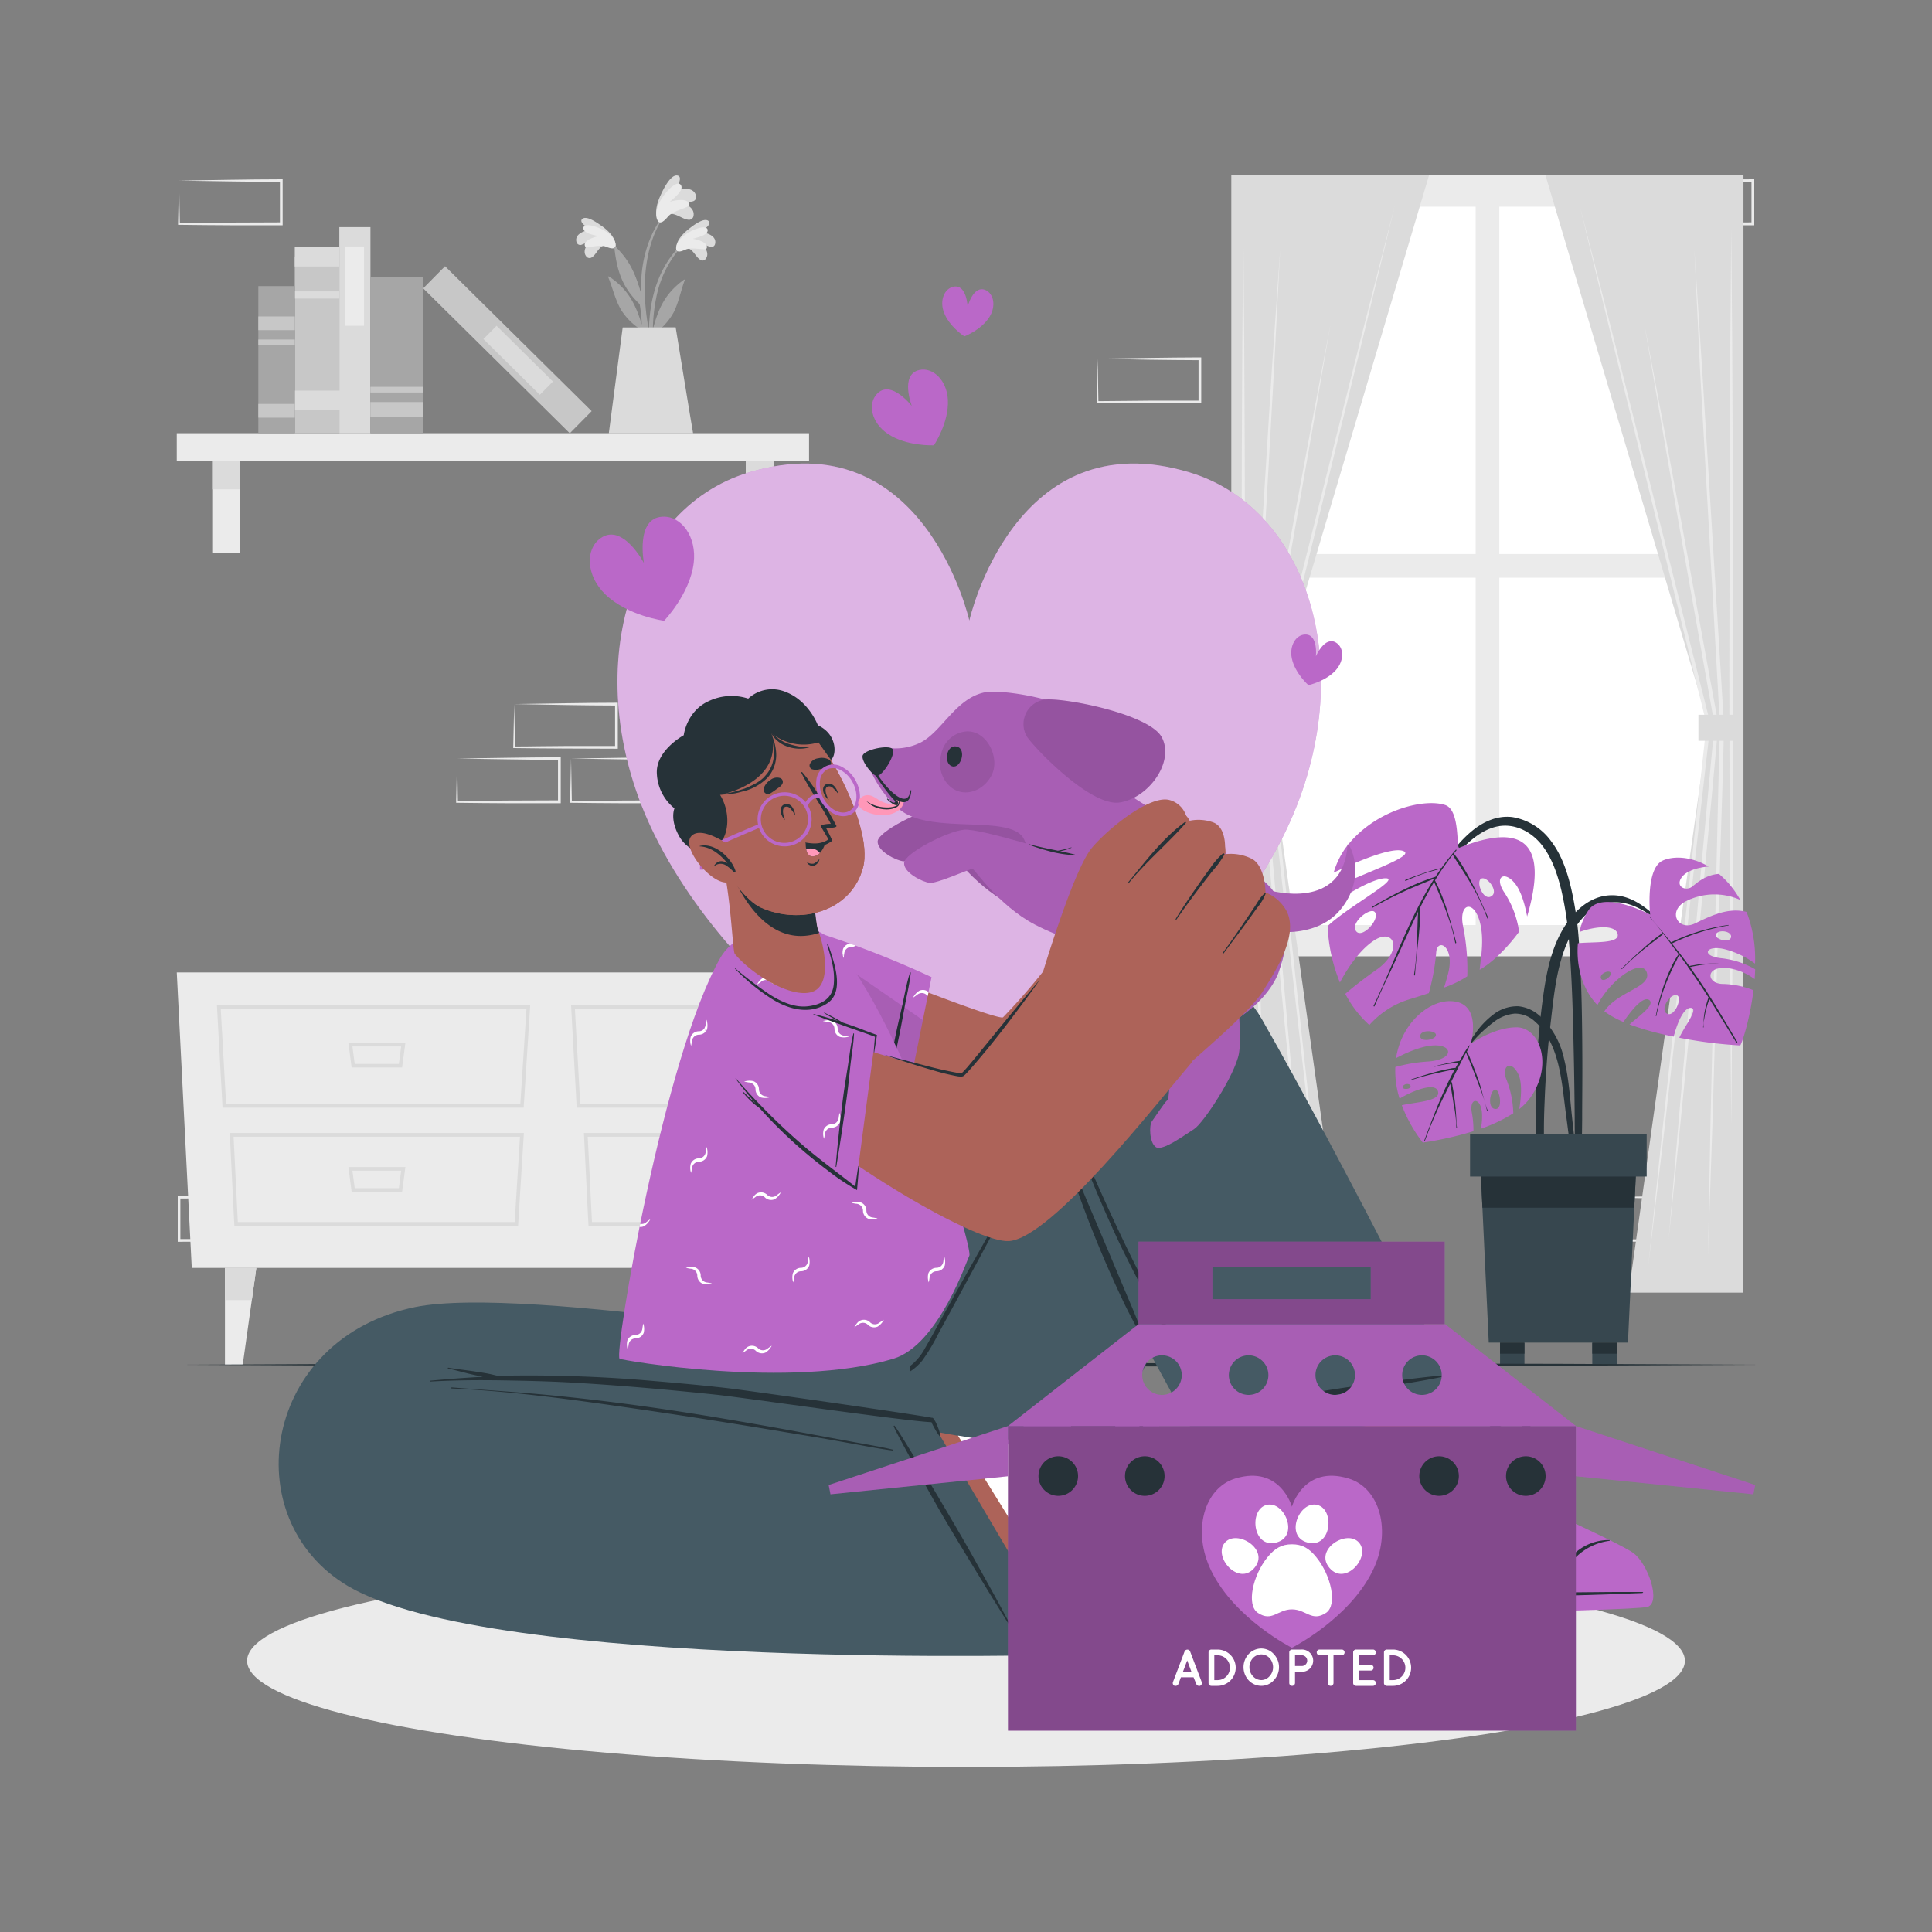 <svg xmlns="http://www.w3.org/2000/svg" viewBox="0 0 500 500"><rect x="0" y="0" width="500" height="500" fill="#808080" stroke="none"/><g id="freepik--background-complete--inject-35"><path d="M412.41,60.85l13.15-.21c4.42-.06,8.87-.13,13.33-.13h.33v.34l0,11.19v.37h-.37l-13.24,0c-4.42,0-8.83-.08-13.24-.12h-.21V72Zm0,0,.2,11.19-.2-.21c4.41,0,8.82-.12,13.24-.12l13.24,0-.38.38,0-11.19.34.33c-4.37,0-8.75-.07-13.16-.12Z" style="fill:#ebebeb"></path><path d="M427.18,46.74l13.15-.21c4.42-.06,8.87-.13,13.33-.13H454v.34l0,11.19v.37h-.37l-13.24,0c-4.41,0-8.83-.08-13.24-.12H427v-.2Zm0,0,.2,11.19-.2-.21c4.41,0,8.83-.12,13.24-.12l13.24-.05-.38.38,0-11.19.34.33c-4.37,0-8.75-.07-13.15-.12Z" style="fill:#ebebeb"></path><path d="M118.3,196.31l13.16-.2c4.42-.06,8.87-.13,13.32-.13h.34v.33l0,11.19v.38h-.38l-13.24,0c-4.41,0-8.82-.08-13.24-.12h-.21v-.21Zm0,0,.21,11.19-.21-.2c4.42,0,8.83-.12,13.24-.12l13.24-.05-.37.37,0-11.19.33.34c-4.37,0-8.75-.07-13.15-.13Z" style="fill:#ebebeb"></path><path d="M133.07,182.21l13.16-.21c4.42-.06,8.87-.13,13.33-.13h.33v.34l0,11.18v.38h-.37l-13.24-.05c-4.42,0-8.83-.08-13.25-.12h-.2v-.21Zm0,0,.21,11.18-.21-.2c4.42,0,8.83-.12,13.25-.12l13.24,0-.38.37,0-11.18.34.33c-4.38,0-8.75-.07-13.16-.13Z" style="fill:#ebebeb"></path><path d="M147.79,196.31l13.15-.2c4.42-.06,8.87-.13,13.33-.13h.33v.33l0,11.19v.38h-.37l-13.24,0c-4.41,0-8.83-.08-13.24-.12h-.21v-.21Zm0,0,.2,11.19-.2-.2c4.41,0,8.83-.12,13.24-.12l13.24-.05-.38.37,0-11.19.34.34c-4.37,0-8.75-.07-13.15-.13Z" style="fill:#ebebeb"></path><path d="M284.07,92.84l13.15-.21c4.43-.06,8.88-.12,13.33-.13h.33v.34l0,11.19v.37h-.38l-13.24,0c-4.41,0-8.83-.09-13.24-.13h-.21V104Zm0,0,.2,11.19-.2-.21c4.41,0,8.83-.11,13.24-.12l13.24,0-.37.38,0-11.19.33.33c-4.37,0-8.75-.07-13.15-.12Z" style="fill:#ebebeb"></path><path d="M46.34,46.74l13.15-.21c4.43-.06,8.88-.13,13.33-.13h.33v.34l0,11.19v.37h-.38l-13.24,0c-4.41,0-8.83-.08-13.24-.12h-.21v-.2Zm0,0,.21,11.19-.21-.21c4.41,0,8.83-.12,13.24-.12l13.24-.05-.37.38,0-11.19.33.33c-4.37,0-8.75-.07-13.15-.12Z" style="fill:#ebebeb"></path><path d="M72.82,309.85l-13.33.21c-4.4.05-8.78.12-13.15.12l.34-.33,0,11.19-.38-.38,13.24,0c4.41,0,8.83.08,13.24.12l-.2.21Zm0,0L73,321v.2h-.21c-4.41,0-8.83.12-13.24.12l-13.24.05H46V321l0-11.19v-.34h.33c4.46,0,8.91.07,13.33.13Z" style="fill:#ebebeb"></path><path d="M87.59,295.74,74.27,296c-4.41.05-8.78.12-13.16.12l.34-.33,0,11.19-.38-.38,13.24.05c4.42,0,8.83.08,13.24.12l-.2.21Zm0,0,.21,11.19v.2h-.21c-4.41,0-8.82.12-13.24.13l-13.24,0h-.37v-.37l0-11.19v-.34h.33c4.46,0,8.91.07,13.33.13Z" style="fill:#ebebeb"></path><path d="M412.41,309.85l13.15-.21c4.42-.06,8.87-.12,13.33-.13h.33v.34l0,11.19v.37h-.37l-13.24-.05c-4.42,0-8.83-.08-13.24-.12h-.21V321Zm0,0,.2,11.19-.2-.21c4.41,0,8.82-.12,13.24-.12l13.24,0-.38.38,0-11.19.34.33c-4.37,0-8.75-.07-13.16-.12Z" style="fill:#ebebeb"></path><rect x="318.72" y="45.39" width="132.49" height="202.1" transform="translate(769.93 292.89) rotate(180)" style="fill:#ebebeb"></rect><rect x="388.03" y="53.49" width="56" height="89.89" transform="translate(832.05 196.87) rotate(180)" style="fill:#fff"></rect><rect x="325.9" y="53.49" width="56" height="89.89" transform="translate(707.8 196.87) rotate(180)" style="fill:#fff"></rect><rect x="388.03" y="149.5" width="56" height="89.89" transform="translate(832.05 388.9) rotate(180)" style="fill:#fff"></rect><rect x="325.9" y="149.5" width="56" height="89.89" transform="translate(707.8 388.9) rotate(180)" style="fill:#fff"></rect><polygon points="369.83 45.39 318.72 45.39 318.72 334.53 348.3 334.53 327.65 187.4 369.83 45.39" style="fill:#dbdbdb"></polygon><polygon points="360.98 53.21 352.88 86.81 344.63 120.39 328.13 187.52 328.15 187.35 335.78 257.51 339.58 292.59 343.24 327.69 339.1 292.65 335.11 257.58 327.16 187.46 327.15 187.37 327.17 187.28 343.99 120.23 352.41 86.7 360.98 53.21" style="fill:#ebebeb"></polygon><polygon points="321.76 59.14 322 88.14 322.14 117.13 322.26 175.13 322.14 233.12 322 262.12 321.76 291.12 321.52 262.12 321.38 233.12 321.26 175.13 321.38 117.13 321.52 88.14 321.76 59.14" style="fill:#ebebeb"></polygon><path d="M331.31,64.57l-1.58,30.82L328,126.21l-3.46,61.62v0c.35,11.45.56,22.89.85,34.34l.8,34.33L327,290.8l.64,34.34-1.15-34.33-1-34.33-1-34.33c-.32-11.44-.7-22.89-1-34.33v0l3.78-61.61,1.9-30.8Z" style="fill:#ebebeb"></path><path d="M338,320.69l-3.35-33.27-3.24-33.27c-2.08-22.2-4.24-44.38-6.24-66.58v-.13l9.48-51.81,4.81-25.9,4.88-25.88-4.46,26-4.55,25.94-9.22,51.86v-.13c2.12,22.19,4.08,44.39,6.12,66.59l2.94,33.31Z" style="fill:#ebebeb"></path><rect x="318.72" y="184.98" width="11.54" height="6.74" transform="translate(648.98 376.7) rotate(180)" style="fill:#dbdbdb"></rect><polygon points="399.98 45.39 451.09 45.39 451.09 334.53 421.51 334.53 442.16 187.4 399.98 45.39" style="fill:#dbdbdb"></polygon><polygon points="408.83 53.21 417.4 86.7 425.82 120.23 442.64 187.28 442.66 187.37 442.65 187.46 434.7 257.58 430.71 292.65 426.57 327.69 430.22 292.59 434.03 257.51 441.66 187.35 441.68 187.52 425.18 120.39 416.93 86.81 408.83 53.21" style="fill:#ebebeb"></polygon><polygon points="448.05 59.14 448.29 88.14 448.43 117.13 448.55 175.13 448.43 233.12 448.29 262.12 448.05 291.12 447.8 262.12 447.66 233.12 447.55 175.13 447.67 117.13 447.81 88.14 448.05 59.14" style="fill:#ebebeb"></polygon><path d="M438.5,64.57l2,30.8,1.9,30.8,3.78,61.61v0c-.25,11.44-.63,22.89-1,34.33l-1,34.33-1,34.33-1.15,34.33.64-34.34.81-34.34.8-34.33c.29-11.45.5-22.89.85-34.34v0l-3.46-61.62-1.72-30.82Z" style="fill:#ebebeb"></path><path d="M431.85,320.69l2.82-33.31,2.94-33.31c2-22.2,4-44.4,6.12-66.59v.13l-9.22-51.86L430,109.81l-4.46-26,4.88,25.88,4.81,25.9,9.48,51.81v.13c-2,22.2-4.16,44.38-6.24,66.58l-3.24,33.27Z" style="fill:#ebebeb"></path><rect x="439.55" y="184.98" width="11.54" height="6.74" style="fill:#dbdbdb"></rect><polygon points="49.63 328.14 236 328.14 239.87 251.66 45.75 251.66 49.63 328.14" style="fill:#ebebeb"></polygon><path d="M227.16,286.67H149.25l-1.46-26.55h81.08Zm-77-.94h76.14l1.59-24.67H148.78Z" style="fill:#dbdbdb"></path><path d="M225.73,317.21H152.3l-1.19-24h76.11Zm-72.53-.94h71.64l1.38-22.08H152.1Z" style="fill:#dbdbdb"></path><path d="M195.71,276.27H182.62l-.83-6.4h14.74Zm-12.27-.94h11.44l.59-4.52H182.86Z" style="fill:#dbdbdb"></path><path d="M195.71,308.43H182.62l-.83-6.4h14.74Zm-12.27-.94h11.44l.59-4.52H182.86Z" style="fill:#dbdbdb"></path><path d="M135.52,286.67H57.6l-1.46-26.55h81.08Zm-77-.94h76.14l1.59-24.67H57.13Z" style="fill:#dbdbdb"></path><path d="M134.08,317.21H60.65l-1.19-24h76.12Zm-72.53-.94H133.2l1.37-22.08H60.45Z" style="fill:#dbdbdb"></path><path d="M104.06,276.27H91l-.83-6.4h14.75Zm-12.26-.94h11.43l.59-4.52H91.21Z" style="fill:#dbdbdb"></path><path d="M104.06,308.43H91l-.83-6.4h14.75Zm-12.26-.94h11.43l.59-4.52H91.21Z" style="fill:#dbdbdb"></path><polygon points="66.34 328.13 65.17 336.47 62.82 353.2 58.22 353.2 58.22 328.13 66.34 328.13" style="fill:#ebebeb"></polygon><polygon points="66.34 328.13 65.17 336.47 58.22 336.47 58.22 328.13 66.34 328.13" style="fill:#dbdbdb"></polygon><polygon points="219.28 328.13 220.45 336.47 222.81 353.2 227.41 353.2 227.41 328.13 219.28 328.13" style="fill:#ebebeb"></polygon><polygon points="219.28 328.13 220.45 336.47 227.41 336.47 227.41 328.13 219.28 328.13" style="fill:#dbdbdb"></polygon><rect x="45.75" y="112.12" width="163.63" height="7.17" style="fill:#ebebeb"></rect><rect x="54.93" y="119.3" width="7.18" height="23.73" style="fill:#ebebeb"></rect><rect x="54.93" y="119.3" width="7.18" height="7.34" style="fill:#dbdbdb"></rect><rect x="193.04" y="119.3" width="7.18" height="23.73" style="fill:#ebebeb"></rect><rect x="193.04" y="119.3" width="7.18" height="7.34" style="fill:#dbdbdb"></rect><rect x="59.19" y="83.5" width="45.73" height="11.52" transform="translate(171.31 7.2) rotate(90)" style="fill:#c7c7c7"></rect><rect x="79.54" y="60.7" width="5.03" height="11.52" transform="translate(148.51 -15.6) rotate(90)" style="fill:#dbdbdb"></rect><rect x="81.12" y="70.58" width="1.86" height="11.52" transform="translate(158.4 -5.71) rotate(90)" style="fill:#dbdbdb"></rect><rect x="80.26" y="97.14" width="5.03" height="12.95" transform="translate(186.39 20.84) rotate(90)" style="fill:#dbdbdb"></rect><rect x="65.17" y="81.42" width="53.35" height="8.05" transform="translate(177.29 -6.39) rotate(90)" style="fill:#dbdbdb"></rect><rect x="81.54" y="71.64" width="20.52" height="4.83" transform="translate(165.85 -17.75) rotate(90)" style="fill:#ebebeb"></rect><rect x="104.65" y="86.49" width="53.35" height="8.05" transform="translate(101.56 -66.18) rotate(44.67)" style="fill:#c7c7c7"></rect><rect x="123.86" y="90.82" width="20.52" height="4.83" transform="translate(104.27 -67.35) rotate(44.67)" style="fill:#dbdbdb"></rect><rect x="82.43" y="85.04" width="40.52" height="13.67" transform="translate(194.56 -10.82) rotate(90)" style="fill:#a6a6a6"></rect><rect x="100.8" y="99.11" width="3.78" height="13.67" transform="translate(208.64 3.26) rotate(90)" style="fill:#c7c7c7"></rect><rect x="101.96" y="94.01" width="1.46" height="13.67" transform="translate(203.54 -1.84) rotate(90)" style="fill:#c7c7c7"></rect><rect x="52.54" y="88.37" width="38.08" height="9.44" transform="translate(164.67 21.51) rotate(90)" style="fill:#a6a6a6"></rect><rect x="69.8" y="101.6" width="3.55" height="9.44" transform="translate(177.9 34.74) rotate(90)" style="fill:#c7c7c7"></rect><rect x="69.8" y="78.95" width="3.55" height="9.44" transform="translate(155.25 12.1) rotate(90)" style="fill:#c7c7c7"></rect><rect x="70.89" y="83.85" width="1.38" height="9.44" transform="translate(160.15 16.99) rotate(90)" style="fill:#c7c7c7"></rect><path d="M176.3,63.34c-8.06,7.89-9.41,20.09-7.71,30.77,0,.24.42.18.42,0,0-2.43-.07-4.84-.07-7.25.05-.11.08-.21.13-.32a16.28,16.28,0,0,0,5.23-5.62c1.35-2.65,1.87-5.63,2.9-8.4.1-.26-.18-.18-.37,0-4.9,3.62-6.46,7.51-7.87,12.7a43.69,43.69,0,0,1,.86-8.09,27.62,27.62,0,0,1,6.69-13.48C176.64,63.41,176.44,63.2,176.3,63.34Z" style="fill:#a6a6a6"></path><path d="M177.81,64.26c1.39,0,2.26,2.26,3.34,2.91a1,1,0,0,0,1.53-.24c1.07-1.5-.4-3.34-1.78-4.37a14.88,14.88,0,0,0,2.87,1.32,1,1,0,0,0,1.3-.78c.46-2-2.09-2.94-3.84-3,.85-.59,3.28-2.2,2-3s-4.17,1.51-5.1,2.26c-1.37,1.11-3,2.78-3.07,4.51C175,65.93,176.75,64.68,177.81,64.26Z" style="fill:#dbdbdb"></path><path d="M177.41,64.6c1.77-.8,5.18.35,5.47-.32.58-1.36-2.14-2.3-3.6-2.48,1.35-.37,3.94-.95,3.86-2.25-.1-1.59-4-.23-5.94,1.28-2.47,1.89-2.45,3.72-2,4.09C175.72,65.42,177.12,64.73,177.41,64.6Z" style="fill:#ebebeb"></path><path d="M158,62.56c8.35,7.57,10.17,19.71,8.88,30.46,0,.24-.41.19-.42,0-.09-2.43-.11-4.84-.21-7.24l-.14-.32A16.21,16.21,0,0,1,160.62,80c-1.45-2.59-2.09-5.56-3.22-8.28-.11-.26.18-.19.37-.06,5,3.42,6.74,7.25,8.34,12.39A42.8,42.8,0,0,0,165,76a27.53,27.53,0,0,0-7.2-13.21C157.61,62.65,157.81,62.42,158,62.56Z" style="fill:#a6a6a6"></path><path d="M156.48,63.53c-1.39.1-2.17,2.35-3.22,3a1.05,1.05,0,0,1-1.54-.18c-1.13-1.46.27-3.35,1.61-4.44a14.66,14.66,0,0,1-2.82,1.43,1,1,0,0,1-1.32-.72c-.55-2,2-3,3.72-3.13-.87-.56-3.37-2.07-2.11-2.91S155,58,156,58.68c1.41,1.06,3.1,2.66,3.23,4.4C159.38,65.1,157.56,63.92,156.48,63.53Z" style="fill:#dbdbdb"></path><path d="M156.89,63.86c-1.8-.74-5.16.55-5.47-.11-.64-1.34,2-2.38,3.5-2.62-1.36-.31-4-.79-3.94-2.1,0-1.6,4-.37,6,1,2.54,1.8,2.59,3.63,2.2,4C158.62,64.62,157.19,64,156.89,63.86Z" style="fill:#ebebeb"></path><path d="M166.49,82.56a83,83,0,0,0,2.59,12,.3.3,0,0,0,.59-.12c-.55-3.69-1.55-7.31-2.1-11a55.52,55.52,0,0,1-.64-11.3c.35-6.22,2-12.83,6.1-17.7.09-.12-.1-.28-.19-.17C164.71,63.72,166,75.34,166,76.38c-1.15-3.93-2.33-8.42-6.68-12.41-.19-.18-.34-.09-.31.2.78,7.27,2.8,11.07,7,15C166.16,80.28,166.31,81.43,166.49,82.56Z" style="fill:#a6a6a6"></path><path d="M173.1,55.51c1.46-.65,3.48,1.21,4.93,1.34a1.19,1.19,0,0,0,1.46-1c.36-2.09-2.09-3.26-4-3.64,1.23-.07,2.44.26,3.64-.07a1.16,1.16,0,0,0,1-1.46c-.54-2.35-3.65-2-5.49-1.16.59-1,2.3-3.94.56-4.1s-3.56,3.65-4.15,4.91c-.86,1.84-1.72,4.39-.91,6.22C171,58.68,172.21,56.49,173.1,55.51Z" style="fill:#dbdbdb"></path><path d="M172.86,56.07c1.43-1.73,5.55-2.24,5.51-3.08-.08-1.71-3.37-1.32-5-.77,1.22-1.06,3.62-3,2.88-4.28-.91-1.6-4.24,1.77-5.52,4.32-1.61,3.21-.67,5.1-.06,5.27C171.51,57.77,172.62,56.35,172.86,56.07Z" style="fill:#ebebeb"></path><path d="M161.15,84.75l-3.59,27.38h21.81c-.45-2.43-4.51-27.41-4.51-27.41Z" style="fill:#dbdbdb"></path></g><g id="freepik--Shadow--inject-35"><ellipse cx="250" cy="429.81" rx="186.05" ry="27.47" style="fill:#ebebeb"></ellipse></g><g id="freepik--Plant--inject-35"><path d="M408.66,244.33a87.72,87.72,0,0,0-2.05-14.42c-1-4.26-2.46-8.63-5.15-12.16a15.47,15.47,0,0,0-10.09-6.29c-4-.48-7.67,1.28-10.63,3.77-3.66,3.09-6.47,7.18-9.1,11.14a135.71,135.71,0,0,0-7.87,13.76c-.08.16.16.29.24.13a85.75,85.75,0,0,1,7-11.51,71.93,71.93,0,0,1,8.1-9.81c2.71-2.65,6.16-5.13,10.1-5.25s7.52,2.07,9.88,5.08c2.63,3.38,4,7.59,5,11.69a85.8,85.8,0,0,1,2,13.73c.78,9.49,1,19.05,1.2,28.57.12,5.39.19,10.78.24,16.17q0,4.1.07,8.19A49.59,49.59,0,0,0,408,305c.08.53.95.48,1,0a45.56,45.56,0,0,0,.36-7.48q.06-3.88.1-7.77c0-5,.07-10.06.05-15.09C409.47,264.55,409.35,254.41,408.66,244.33Z" style="fill:#263238"></path><path d="M377.67,219.4c-.85.35.31-9.77-3.68-11.07-5.64-1.83-18.56,1.48-25.72,11.07a21.29,21.29,0,0,0-3.12,6.45c3.56-1.72,15.31-7.16,18.26-5.49,2.69,1.52-14.16,6.8-19.35,10.2a40.91,40.91,0,0,0-.47,4.25c3-2.09,11.3-7.51,15-7.51,4.11,0-9.51,7.2-15,12.37a43.28,43.28,0,0,0,3.18,14.6c1.41-2.67,4.51-7.86,8.53-10.67,5.56-3.88,8,2.37,1,7.32-3.74,2.63-6.44,4.82-8.14,6.28a28.71,28.71,0,0,0,6.23,8.07,22.82,22.82,0,0,1,9.15-6.25c1.35-.48,3.57-1.09,6.24-2a57.45,57.45,0,0,0,1.9-10.38c.16-4.11,5-1.83,3.05,5.48-.37,1.38-.71,2.52-1,3.46a27.83,27.83,0,0,0,6-2.92,56.42,56.42,0,0,0-1.12-13.1c-1.22-6.48,3.72-6.94,4.79,1.21.49,3.77-.22,7.67-.46,10.21,5.58-3.25,10.2-9.85,10.2-9.85a24.81,24.81,0,0,0-3.86-10.21c-2.75-4.14.22-5.76,3-2,1.53,2.08,2.44,5.58,2.94,8.26C401,217.51,393.7,213,377.67,219.4Zm-26.74,21.54c-1.52-2.21,3.74-6.25,4.88-4.88C357.27,237.82,352.45,243.15,350.93,240.94Zm35.15-9.07c-2.13,1.55-4.17-3.56-2.79-4.44S387.9,230.55,386.08,231.87Z" style="fill:#BA68C8"></path><path d="M381.19,229c-.72-1.43-1.48-2.86-2.3-4.23a24.73,24.73,0,0,0-2.65-3.84c.23-.28.45-.57.68-.84.1-.12-.06-.27-.16-.16-.27.3-.53.62-.79.93a.24.24,0,0,0-.11.13c-1,1.19-1.92,2.41-2.81,3.66a42,42,0,0,0-4.66,1.34c-1.57.53-3.13,1.08-4.65,1.72-.16.07-.08.33.07.26,1.52-.67,3.05-1.32,4.62-1.85s3-.88,4.5-1.31c-.49.69-1,1.39-1.43,2.1a55.89,55.89,0,0,0-8.23,3.35c-2.78,1.32-5.46,2.86-8.12,4.4a.13.13,0,0,0,.14.23,90.76,90.76,0,0,1,8.08-4.18c2.58-1.21,5.24-2.2,7.84-3.35-6.54,10.22-10.47,22-15.71,32.91-.08.16.17.29.23.13,1.61-3.83,3.45-7.55,5.2-11.32,1.56-3.38,3.09-6.77,4.66-10.15.46-1,.93-2,1.41-3-.29,5.45-.17,11-1.06,16.39a.13.13,0,1,0,.26,0c.38-5.83,1.41-11.57,1.37-17.43,0,0,0-.05,0-.07,1.11-2.23,2.3-4.43,3.58-6.57,2.16,5.11,4.44,10.29,5.46,15.77,0,.17.3.09.26-.08-1.48-5.49-2.85-11-5.49-16.07a61,61,0,0,1,4.61-6.65c.72,1.36,1.66,2.64,2.48,3.94s1.6,2.54,2.35,3.84a54.76,54.76,0,0,1,4.09,8.66c.06.16.33.08.26-.08C383.89,234.74,382.62,231.82,381.19,229Z" style="fill:#263238"></path><path d="M432.78,241.41c-4.2-4.21-9.08-9.74-15.57-9.72-6.27,0-10.88,5.05-13.53,10.25-2.77,5.44-3.76,11.61-4.54,17.6a211.44,211.44,0,0,0-1.66,21.63c-.12,4-.1,8,0,12.06a79.81,79.81,0,0,0,.92,12.16.6.6,0,0,0,1.19,0c.19-3.38.06-6.78,0-10.16s0-6.67.15-10c.25-6.74.74-13.47,1.53-20.17.69-5.85,1.24-11.87,3-17.52,1.58-5.09,4.54-10.92,9.71-13.16,7.05-3.06,13.94,2.52,18.56,7.24C432.69,241.71,432.9,241.54,432.78,241.41Z" style="fill:#263238"></path><path d="M445.56,248c-5.63-.57-4.08-3.64,1-2.29a23.14,23.14,0,0,1,7.64,3.67A33.22,33.22,0,0,0,452,236c-4.7-1.18-9,.89-13.37,3s-7.32-3.28-2.16-5.84a16.37,16.37,0,0,1,13.93-.25c-.41-.71-.82-1.36-1.25-2a23.63,23.63,0,0,0-4.3-4.75c-3.84.31-6,2.68-7.11,3.43-1.62,1.06-4.16-.19-2.55-2.49,1.26-1.8,4.4-2.62,7-2.84-4.63-2.73-9.25-2.73-11.86-1.55-4.54,2.07-3.27,14-3.27,14s-11.9-6.37-15.8-1.36a14.88,14.88,0,0,0-2.47,5.85c4.21-1.55,9.39-1.92,9.87.6s-6.6,1.88-10.3,2.31c-.45,5.33.8,11.56,5.05,16,3.61-6.94,11.64-12.22,12.79-8.39s-7.49,4.8-11,10a22.82,22.82,0,0,0,4.95,2.76c1.93-2.89,5.15-6.87,6.69-5.66s-2.5,4-5.12,6.3a75.3,75.3,0,0,0,11.45,3.15c1-4,2.79-7.76,4.56-7.41s-1.66,4.54-3.14,7.7a116.86,116.86,0,0,0,15.75,2c.32-.09,2.49-6.42,3.46-14.29a22.71,22.71,0,0,0-8.18-1.63c-4-.19-4.36-4.73,1.6-4.09a15.06,15.06,0,0,1,6.88,2.85c.06-.83.11-1.68.14-2.55h0A22.3,22.3,0,0,0,445.56,248Zm-1.49-6.2c.61-1.35,4.25-.87,3.89.79S443.57,243,444.07,241.8Zm-29.78,11.25c-.22-1.13,2.21-2.16,2.56-1.26S414.59,254.56,414.29,253.05Zm17.13,9.28c-1.94-1,.83-5.42,2.61-4.71C435.47,258.21,433.35,263.34,431.42,262.33Z" style="fill:#BA68C8"></path><path d="M449.6,269.63c-2.67-4.47-5.31-9-8.12-13.35-1.3-2-2.67-4-4.1-6,.22,0,.43-.11.64-.15l1.07-.2c.82-.15,1.64-.27,2.47-.35s1.57-.12,2.35-.13a11.68,11.68,0,0,1,2.51.13c.1,0,.11-.14,0-.13-.84,0-1.69-.08-2.53-.09s-1.62,0-2.43.06-1.52.12-2.28.23l-1.24.22c-.25,0-.51.09-.75.16q-2.18-3-4.51-5.85a53.61,53.61,0,0,1,14.63-4.67c.09,0,.06-.15,0-.13a49.42,49.42,0,0,0-14.84,4.5l-2.58-3.13c-1-1.17-2-2.3-2.88-3.54-.05-.08-.17,0-.1.08a52.52,52.52,0,0,1,3.39,4.16h0a51.76,51.76,0,0,0-5.44,4.37c-1.77,1.58-3.51,3.2-5.2,4.88-.06.06,0,.16.1.1q2.49-2.49,5.2-4.74c1.8-1.5,3.71-2.88,5.52-4.37l0,0c.41.55.82,1.09,1.24,1.63l.63.82s0,0,0,.06l2.08,2.73a22.5,22.5,0,0,0-2.07,3.72c-.6,1.27-1.12,2.57-1.6,3.88a57.35,57.35,0,0,0-2.23,8.37c0,.09.12.13.13,0a49,49,0,0,1,2.44-8.21c.52-1.37,1.11-2.7,1.72-4s1.23-2.37,1.75-3.59l1.78,2.4c.17.24.33.48.5.71,0,.06,0,.12.06.13h0c1.83,2.56,3.58,5.18,5.28,7.84a2.27,2.27,0,0,0-.23.58c-.11.32-.21.65-.31,1-.19.66-.34,1.32-.47,2s-.2,1.27-.26,1.91a17.3,17.3,0,0,1-.16,2.16c0,.11.15.11.13,0a6.89,6.89,0,0,1,.15-2,20.52,20.52,0,0,1,.38-2.05c.15-.62.31-1.23.49-1.83.1-.3.19-.6.3-.9s.13-.33.18-.5q1.2,1.88,2.36,3.76,2.31,3.75,4.6,7.51C449.48,269.87,449.68,269.76,449.6,269.63Z" style="fill:#263238"></path><path d="M408.38,304c-.07-2.54-.47-5.09-.74-7.61s-.56-5-.83-7.58c-.52-4.88-.81-9.87-2-14.65a21.32,21.32,0,0,0-6-10.95,9.71,9.71,0,0,0-5.84-2.79,10.08,10.08,0,0,0-6.2,1.91,21.51,21.51,0,0,0-5.22,5.5,53.3,53.3,0,0,0-4.07,6.61c0,.08.09.14.14.06a33.91,33.91,0,0,1,8.8-9.87,10.36,10.36,0,0,1,5.55-2.31,7.52,7.52,0,0,1,5.38,2.15c2.95,2.56,4.66,6.34,5.68,10.05,1.21,4.4,1.6,9,2.2,13.53.36,2.68.7,5.36,1.05,8s.58,5.4,1.14,8A.44.44,0,0,0,408.38,304Z" style="fill:#263238"></path><path d="M392.65,265.87c-5.82-.11-12,4.23-12,4.23s3.27-11.33-5.83-11c-5.41.22-12.16,5.89-13.52,14.74,2.09-1.11,6.49-3.24,10-3.3,4.71-.09,5,3.6-1.48,4.16a41.51,41.51,0,0,0-8.71,1.44,24.05,24.05,0,0,0,1.1,8.18c3.62-2.2,9.82-4.54,10-1.51.14,2.26-6.26,2.44-9.42,3.23a38,38,0,0,0,5.43,9.66,87.74,87.74,0,0,0,13.11-2.95,25,25,0,0,0-.41-4.75c-.77-4,2.2-4.11,2.59-.22a14.5,14.5,0,0,1-.28,4.33,39.24,39.24,0,0,0,8.41-4,25.58,25.58,0,0,0-1.86-8.95c-1.16-3.16,1.14-5,3.07-1.34,1.25,2.34.75,6.73.33,9.2a14.08,14.08,0,0,0,2.76-2.81C402.15,275.62,398.45,266,392.65,265.87ZM367.56,268c.21-1.64,4.27-1.33,4.06-.06S367.31,269.8,367.56,268ZM363,281.26c.39-1,2.15-.9,2.06-.07S362.76,282,363,281.26ZM387.15,287c-2.36.1-1.58-4.81-.21-5C388.1,281.8,389,286.89,387.15,287Z" style="fill:#BA68C8"></path><path d="M385,287.41c-.23-.61-.43-1.23-.62-1.85.18.63.33,1.26.45,1.9C384.9,287.58,385.09,287.53,385,287.41Z" style="fill:#263238"></path><path d="M382.64,279.53c-.43-1.25-.91-2.5-1.39-3.73-.27-.66-.54-1.31-.82-2a8.11,8.11,0,0,0-.82-1.64,11.4,11.4,0,0,0,.74-1.59c0-.05-.05-.09-.08-.05a18.41,18.41,0,0,0-1.77,2.75c-.26.43-.5.87-.75,1.3a11.32,11.32,0,0,0-1.53.24c-.54.1-1.09.21-1.63.33l-1.62.38c-.53.12-1.07.3-1.61.38-.13,0-.08.22,0,.17a11,11,0,0,1,1.71-.44c.52-.11,1-.2,1.57-.28s1.06-.14,1.59-.19l1.21-.1c-.22.38-.45.76-.66,1.14l-.09.19a4.84,4.84,0,0,0-1.31.15c-.47.08-.94.17-1.41.28-.95.21-1.89.43-2.83.69-2,.55-3.91,1.18-5.85,1.82-.11,0,0,.2.06.16a54.64,54.64,0,0,1,5.89-1.63c.93-.21,1.86-.43,2.79-.62l1.4-.3a10.08,10.08,0,0,0,1.09-.24q-1.5,2.77-2.81,5.65c-1.89,4.17-3.48,8.47-5.09,12.76,0,.1.12.17.16.07a115,115,0,0,1,5.42-12.48c.36-.74.74-1.47,1.1-2.21,0,.15.07.3.1.45l.27,1.52c.17,1,.34,2,.49,3.05a35.4,35.4,0,0,1,.74,6.32c0,.13.19.12.17,0-.16-1-.16-2.06-.22-3.08s-.15-2.13-.27-3.19-.25-2-.42-3.06c-.09-.51-.17-1-.27-1.52a3.13,3.13,0,0,0-.28-1.1c.53-1.07,1.06-2.14,1.6-3.21s1-2,1.53-3c.22-.41.46-.84.7-1.27a12,12,0,0,0,.6,1.54c.23.57.47,1.14.7,1.72.52,1.27,1,2.55,1.49,3.83.69,1.82,1.45,3.69,2,5.58C383.73,283.26,383.26,281.37,382.64,279.53Z" style="fill:#263238"></path><path d="M384.42,285.56c0-.15-.09-.29-.13-.44C384.33,285.27,384.38,285.41,384.42,285.56Z" style="fill:#263238"></path><polygon points="423.6 299.02 422.95 312.56 421.31 347.47 385.29 347.47 383.65 312.56 383.01 299.02 423.6 299.02" style="fill:#37474f"></polygon><polygon points="423.6 299.02 422.95 312.56 383.65 312.56 383.01 299.02 423.6 299.02" style="fill:#263238"></polygon><rect x="380.45" y="293.54" width="45.71" height="10.95" style="fill:#37474f"></rect><rect x="388.21" y="347.47" width="6.32" height="5.73" style="fill:#37474f"></rect><rect x="388.21" y="347.47" width="6.32" height="2.87" style="fill:#263238"></rect><rect x="412.08" y="347.47" width="6.32" height="5.73" style="fill:#37474f"></rect><rect x="412.08" y="347.47" width="6.32" height="2.87" style="fill:#263238"></rect></g><g id="freepik--Floor--inject-35"><polygon points="45.75 353.2 96.82 352.96 147.88 352.87 250 352.71 352.12 352.87 403.19 352.96 454.25 353.2 403.19 353.45 352.12 353.54 250 353.7 147.88 353.54 96.82 353.45 45.75 353.2" style="fill:#263238"></polygon></g><g id="freepik--Hearts--inject-35"><path d="M229.7,112.24c4.93,3.35,12,3,12,3s3.94-5.85,3.61-11.8c-.26-5-3.85-8.48-7.4-7.68-5.09,1.14-1.93,9.34-1.93,9.34s-5.39-7-9-3.18C224.44,104.56,225.59,109.44,229.7,112.24Z" style="fill:#BA68C8"></path><path d="M244.28,80.83c1.37,3.7,5.29,6.23,5.29,6.23s4.37-1.65,6.48-5c1.76-2.78,1.18-6-1-7-3.18-1.34-4.63,4.29-4.63,4.29s-.23-5.81-3.63-5.16C244.39,74.68,243.13,77.75,244.28,80.83Z" style="fill:#BA68C8"></path><path d="M169.45,216.17c24.1,48.59,81.41,77.42,81.41,77.42s57.32-28.83,81.36-77.42c20.07-40.53,7.36-84.33-24.31-93.9-45.4-13.73-57.05,38.34-57.05,38.34s-11.65-52.07-57.09-38.34C162.1,131.84,149.39,175.64,169.45,216.17Z" style="fill:#BA68C8"></path><path d="M169.45,216.17c24.1,48.59,81.41,77.42,81.41,77.42s57.32-28.83,81.36-77.42c20.07-40.53,7.36-84.33-24.31-93.9-45.4-13.73-57.05,38.34-57.05,38.34s-11.65-52.07-57.09-38.34C162.1,131.84,149.39,175.64,169.45,216.17Z" style="fill:#fff;opacity:0.5"></path><path d="M334.32,170.37c.8,3.87,4.3,6.95,4.3,6.95s4.57-1,7.15-3.95c2.16-2.48,2.07-5.8,0-7.06-2.94-1.8-5.22,3.55-5.22,3.55s.64-5.78-2.81-5.65C335.35,164.3,333.65,167.15,334.32,170.37Z" style="fill:#BA68C8"></path><path d="M156.57,153.74c5.79,5.67,15.3,6.91,15.3,6.91s6.66-6.89,7.66-14.93c.83-6.7-3.12-12.26-8.06-12-7.08.3-4.82,12-4.82,12s-5.54-10.58-11.28-6.4C151.38,142.21,151.74,149,156.57,153.74Z" style="fill:#BA68C8"></path></g><g id="freepik--Character--inject-35"><path d="M426,415.47c-3.28,1.2-100.6,3.11-104.26.88-.43-.23-2-32.42-2-32.42.11-.46-1.51-3.56-4-7.87-6.94-12.11-20.51-33.8-20.51-33.8L353,324.8l23.73,47.52,6,12.13s13.27,5.19,24.84,10.36c0,0,0,0,0,0C414.8,398,421,400.92,422.45,402,426.17,404.86,429.33,414.31,426,415.47Z" style="fill:#ad6359"></path><path d="M426,415.47c-3.28,1.2-100.6,3.11-104.26.88-.43-.23-2-32.42-2-32.42.11-.46-1.51-3.56-4-7.87l61-3.74,6,12.13s13.27,5.19,24.84,10.36c0,0,0,0,0,0C414.8,398,421,400.92,422.45,402,426.17,404.86,429.33,414.31,426,415.47Z" style="fill:#fff"></path><path d="M426.45,415.84c-3.38,1.19-100.82,2.87-104.58.58-1.43-.86-3.15-15.86-2.1-32.49l62.82-1S419,399,422.82,402,429.83,414.64,426.45,415.84Z" style="fill:#BA68C8"></path><path d="M347.36,417.53c-13.87-.07-24.3-.4-25.49-1.1-1.43-.86-3.15-15.86-2.1-32.5l1.53,0Z" style="opacity:0.1"></path><path d="M425,412c-16.34-.12-82.25.94-98.42,2.06-.13,0-.13.1,0,.1,16.19.48,82.1-1.11,98.42-1.89C425.33,412.22,425.33,412,425,412Z" style="fill:#263238"></path><path d="M416.5,398.56a13.16,13.16,0,0,0-9.71,4.15,12.74,12.74,0,0,0-3.5,8.79c0,.09.19.09.2,0a15.16,15.16,0,0,1,13-12.73A.1.1,0,0,0,416.5,398.56Z" style="fill:#263238"></path><path d="M387.74,384.48c-6.54,0-14.08,2.45-18.05,7.87-.15.21.15.43.34.32a90.93,90.93,0,0,1,17.84-7.39A.41.41,0,0,0,387.74,384.48Z" style="fill:#263238"></path><path d="M392.82,386.36c-6.54,0-14.08,2.46-18.05,7.87-.15.21.15.43.34.32A90.93,90.93,0,0,1,393,387.16.41.41,0,0,0,392.82,386.36Z" style="fill:#263238"></path><path d="M397.9,388.24c-6.53,0-14.07,2.46-18,7.87-.15.21.15.43.34.32A90.93,90.93,0,0,1,398,389,.41.41,0,0,0,397.9,388.24Z" style="fill:#263238"></path><path d="M403,390.12c-6.53,0-14.07,2.46-18,7.87-.16.21.14.43.33.33a90.36,90.36,0,0,1,17.84-7.4A.41.41,0,0,0,403,390.12Z" style="fill:#263238"></path><path d="M330.46,398.43c-7.34.15-7.12,11.55.23,11.4S337.8,398.29,330.46,398.43Z" style="fill:#263238"></path><path d="M394.51,366.91c-3.36-2.69-7.48.07-9.47,2.95a34.29,34.29,0,0,0-5.66,16.82.17.17,0,0,0,.21.18.8.8,0,0,0,1.19.51c4.6-3.3,9.92-6.26,13.37-10.87C396.17,373.81,397.68,369.45,394.51,366.91Zm-7.78,14c-2.23,1.68-4.52,3.24-6.68,5a102.07,102.07,0,0,1,3.52-9.75,36.76,36.76,0,0,1,2.31-4.45c1.39-2.19,7.71-7.76,8.48-.66C394.79,375,389.38,378.94,386.73,380.94Z" style="fill:#263238"></path><path d="M363.18,389.38c5.71.78,11.55-.94,17.13-1.91a.8.8,0,0,0,.47-1.2.17.17,0,0,0,0-.27,34.33,34.33,0,0,0-16-7.77c-3.45-.61-8.3.4-8.74,4.68C355.68,387,359.85,388.93,363.18,389.38Zm-4-3.65c-4.52-5.53,3.89-6.13,6.42-5.58a36.76,36.76,0,0,1,4.79,1.47c3.27,1.19,6.3,2.83,9.42,4.33-2.77.31-5.49.85-8.24,1.25C368.27,387.69,361.66,388.78,359.17,385.73Z" style="fill:#263238"></path><path d="M311.39,375.43,379.9,365S347,299.4,326.58,263.78c-11.34-19.8-42.35-20.77-57.43,3-20.15,31.7-35.78,61.4-44.74,77.87l-15.55,1.33,3.36,25.39,51.65,11.57c19.78,2.37,33.67-32.86,34-32.26C300.37,355.27,311.39,375.43,311.39,375.43Z" style="fill:#455a64"></path><path d="M298.23,350.8c-2-4-3.47-8.23-5.2-12.32s-3.36-7.91-5-11.87c-3.36-8-6.84-16-10.1-24-1.83-4.52-3.51-9.09-5.22-13.66a.09.09,0,1,0-.17.06q2,6.47,4.14,12.88c-.38-.74-.76-1.48-1.17-2.19-1.09-2-2.23-3.91-3.37-5.86-.05-.07-.16,0-.12.07,1.05,2,2.11,3.9,3.2,5.83.54,1,1.13,1.91,1.71,2.87a300.45,300.45,0,0,0,14.21,35.11c2.18,4.47,4.73,8.75,6.91,13.21C298.09,351.07,298.3,350.94,298.23,350.8Z" style="fill:#263238"></path><path d="M312.92,363.25c-3.31-5.1-11.17-20.53-14-25.86-5.7-10.79-10.92-21.8-15.85-33-2.78-6.3-5.39-12.67-8-19.06,0,0-.09,0-.07,0a361.4,361.4,0,0,0,13.52,33.84c5,11.08,21.23,40.91,24.15,44.14C312.81,363.49,313,363.38,312.92,363.25Z" style="fill:#263238"></path><path d="M270.38,293.9c-5.9,10.54-11.94,21-17.87,31.54-3,5.32-6,10.64-8.95,16-1.4,2.51-2.75,5.05-4.2,7.53a14.13,14.13,0,0,1-5.41,5.62c-2.66,1.46-5.71,2.16-8.59,3-3.34,1-6.65,2-10,2.94-.16,0-.09.28.07.24,3-.8,6-1.49,9-2.23a79.2,79.2,0,0,0,8.16-2.2,13.29,13.29,0,0,0,6.06-4.18,49.66,49.66,0,0,0,4.24-7.08q8.88-16.24,17.6-32.58c3.31-6.18,6.59-12.39,9.93-18.55C270.45,293.89,270.4,293.86,270.38,293.9Z" style="fill:#263238"></path><path d="M309.83,365.81c4.1-.74,8.31-1.1,12.45-1.63l12.45-1.62c8.28-1.08,36.46-5.57,38.59-6.27a.14.14,0,0,0-.05-.27c-2-.06-20.47,2.4-24.61,3-8.28,1.22-16.5,2.69-24.75,4.08-2.36.4-4.71.85-7.06,1.27s-4.7.92-7.06,1.22A.11.11,0,0,0,309.83,365.81Z" style="fill:#263238"></path><path d="M350.91,437c-1.09-3.31-59.83-80.92-63.84-82.42-.46-.19-26.72,18.49-26.72,18.49-1.08,1.45-51-9.1-51-9.1l-.5,60.21,90.92-1.94s12.28,7.22,23.51,13.11h0c6.91,3.64,13,6.71,14.78,7.17C342.65,443.64,352,440.26,350.91,437Z" style="fill:#ad6359"></path><path d="M338.11,442.48c-1.76-.45-7.87-3.52-14.78-7.17h0c-11.22-5.88-23.51-13.11-23.51-13.11l-20.23.44-31.68-51.12c6.95,1.23,12.14,2,12.49,1.51,0,0,26.24-18.69,26.71-18.48,4,1.49,62.74,79.09,63.84,82.41S342.66,443.65,338.11,442.48Z" style="fill:#fff"></path><path d="M351.45,437.07c-1.16-3.4-60.16-81-64.28-82.5-1.56-.59-14.4,7.34-26.82,18.46l38.1,50s35.15,18.62,39.85,19.82S352.6,440.46,351.45,437.07Z" style="fill:#BA68C8"></path><path d="M347.5,438.31c-10.21-12.76-50.18-65.18-59.31-78.57-.07-.11,0-.16.08-.06,10.4,12.42,50,65.17,59.44,78.47C347.91,438.43,347.72,438.58,347.5,438.31Z" style="fill:#263238"></path><path d="M331.72,440a13.14,13.14,0,0,1-2.75-10.2,12.74,12.74,0,0,1,4.73-8.18c.08-.06.19.08.12.15-4.52,4.62-5.47,12.64-1.94,18.1C332,439.93,331.8,440.05,331.72,440Z" style="fill:#263238"></path><path d="M302.86,426.08c-4-5.15-6.79-12.58-5-19.05.07-.25.43-.15.46.06a90.51,90.51,0,0,0,5.24,18.59A.41.41,0,0,1,302.86,426.08Z" style="fill:#263238"></path><path d="M307.48,428.91c-4-5.15-6.78-12.58-5-19.06.07-.25.43-.14.47.07a89.86,89.86,0,0,0,5.23,18.59A.41.41,0,0,1,307.48,428.91Z" style="fill:#263238"></path><path d="M312.1,431.73c-4-5.15-6.78-12.58-5-19.05.07-.25.43-.15.47.07a90.4,90.4,0,0,0,5.23,18.58A.41.41,0,0,1,312.1,431.73Z" style="fill:#263238"></path><path d="M316.72,434.56c-4-5.15-6.78-12.58-5-19.05.07-.26.42-.15.46.06a90.48,90.48,0,0,0,5.23,18.59A.41.41,0,0,1,316.72,434.56Z" style="fill:#263238"></path><path d="M278.36,372.45c-4.42-5.85,4.66-12.74,9.1-6.88S282.79,378.31,278.36,372.45Z" style="fill:#263238"></path><path d="M300.56,436.05c1.49-5.57.51-11.58.26-17.23a.8.8,0,0,0-1.13-.62.18.18,0,0,0-.28-.05A34.42,34.42,0,0,0,289.7,433c-1,3.35-.64,8.29,3.55,9.27C297.21,443.19,299.69,439.3,300.56,436.05Zm-4.13,3.52c-6.05,3.79-5.59-4.63-4.73-7.07a37.45,37.45,0,0,1,2.07-4.57,102.47,102.47,0,0,1,5.48-8.8c-.05,2.79.15,5.55.2,8.34C299.52,430.79,299.77,437.48,296.43,439.57Z" style="fill:#263238"></path><path d="M282,402.19c-3.09,3-.88,7.43,1.74,9.77a34.18,34.18,0,0,0,16,7.72.17.17,0,0,0,.21-.18.8.8,0,0,0,.65-1.11c-2.69-5-5-10.64-9.1-14.64C289.09,401.42,285,399.36,282,402.19ZM295,411.68c1.39,2.41,2.65,4.88,4.12,7.25-3.11-1.52-6.27-2.89-9.23-4.72a36.5,36.5,0,0,1-4.13-2.85c-2-1.65-6.73-8.62.42-8.5C290.09,402.93,293.33,408.8,295,411.68Z" style="fill:#263238"></path><path d="M235.45,350s-99.61-17.49-127.95-11.74C68,346.29,60.71,393,90,410.44c37.14,22.07,186.72,17.79,186.72,17.79L241,367.68s-54.95-11.56-104.78-9.88L235.89,373Z" style="fill:#455a64"></path><path d="M243.39,371.59a1.41,1.41,0,0,1-.07-.31l-.06-.25c0-.2-.11-.39-.16-.59-.11-.4-.26-.79-.41-1.18s-.33-.77-.51-1.16a7.87,7.87,0,0,0-.67-1.06s-.06-.05-.09-.07l-.06-.05-.09,0-.09,0c-6.05-1.12-47.11-7-53.22-7.7s-12.33-1.27-18.5-1.79A366.67,366.67,0,0,0,132.4,356c-1.16,0-2.31.06-3.47.1-.25-.08-.51-.12-.76-.18-.6-.15-1.19-.29-1.78-.41-1.12-.21-2.24-.38-3.37-.55-2.33-.36-4.68-.6-7-1a.11.11,0,0,0-.05.22c2.34.52,4.64,1.2,7,1.71l2,.43c-4.54.23-9.06.58-13.58,1-.15,0-.15.24,0,.23,6.16-.36,12.36-.41,18.52-.31s12.24.24,18.36.59c12.36.71,24.72,1.82,37,3.11,6.91.72,48.78,6.83,55.72,7.12,0,0,.06,0,.09,0a2.72,2.72,0,0,0,.19.47c.19.38.38.75.59,1.12s.39.71.62,1.05l.34.5.17.25a1.51,1.51,0,0,1,.18.26C243.24,371.84,243.48,371.73,243.39,371.59Z" style="fill:#263238"></path><path d="M263.85,424.55c-2.21-3.54-4.09-7.31-6.12-11s-4.06-7.32-6.1-11c-4.06-7.3-18.65-31.83-20.09-33.54a.14.14,0,0,0-.24.14c.69,1.9,9.8,18.14,11.89,21.76,4.19,7.24,8.6,14.34,12.94,21.49,1.24,2,2.52,4.06,3.78,6.09s2.6,4,3.75,6.11C263.73,424.8,263.93,424.68,263.85,424.55Z" style="fill:#263238"></path><path d="M231.12,375.18c-3.64-.87-7.38-1.44-11.06-2.14L209,371q-11.08-2.06-22.21-3.94c-14.78-2.49-29.63-4.55-44.56-6-8.42-.81-16.87-1.34-25.31-2-.18,0-.18.27,0,.28,15,.67,30.05,2.71,44.94,4.85s29.45,4.44,44.14,6.92q6.22,1,12.44,2.13c4.21.73,8.42,1.63,12.65,2.17A.13.13,0,0,0,231.12,375.18Z" style="fill:#263238"></path><path d="M207.47,260.49c22.75,23.17,52.8,43.46,60.32,43.45,10.31,0,32.7-27.13,41.63-36.11,3.61-3.62-31.2-27.67-34.35-23.2a162.12,162.12,0,0,1-15.46,18.62c-.79,1.13-34.71-12.15-44.55-16.6C193.18,236.76,196.18,249,207.47,260.49Z" style="fill:#ad6359"></path><path d="M304.55,209.58a5.75,5.75,0,0,1,4,5.47,10.46,10.46,0,0,1,6.33.79c3.34,1.76,2.06,7.77,2.06,7.77a11.35,11.35,0,0,1,6.46,1.62c3,2,2.6,8.26,2.6,8.26a9.87,9.87,0,0,1,4.78,5c2.28,5.95-3.58,13.71-7.26,18.68s-18.75,15.63-21.41,17.95L270,251.81s10.14-27,15.28-32.2C289.64,215.2,299.94,208.16,304.55,209.58Z" style="fill:#ad6359"></path><path d="M308,215.14c-5.73,3.58-10.1,8.66-14.75,13.48-.1.11.07.27.17.16,4.57-4.85,10-8.73,14.78-13.39A.16.16,0,0,0,308,215.14Z" style="fill:#263238"></path><path d="M316.47,223.41a17,17,0,0,0-3.26,3.25q-1.62,1.86-3.16,3.75-3.1,3.81-6,7.76c-.09.12.07.28.16.16,2.07-2.53,4.17-5,6.34-7.45,1.08-1.22,2.18-2.43,3.28-3.63a20.83,20.83,0,0,0,3-3.54A.23.23,0,0,0,316.47,223.41Z" style="fill:#263238"></path><path d="M325.93,233.59a12.46,12.46,0,0,0-2.78,3.09c-.91,1.17-1.84,2.34-2.77,3.51-1.86,2.33-3.72,4.65-5.66,6.92-.1.11.07.27.17.15,2-2.28,4-4.54,6-6.85q1.44-1.69,2.87-3.41a11.53,11.53,0,0,0,2.33-3.32C326.08,233.61,326,233.56,325.93,233.59Z" style="fill:#263238"></path><path d="M233.36,291.11l7.72-38.23a251.24,251.24,0,0,0-27.88-11c-16.1-5.32-21.76,1.15-8.37,19.68A145.59,145.59,0,0,0,233.36,291.11Z" style="fill:#BA68C8"></path><path d="M213,264.23a4.47,4.47,0,0,1,2.37-.12,2.28,2.28,0,0,1,1.47,2.09,1.78,1.78,0,0,0,.81,1.53,1.87,1.87,0,0,0,.94.3c.38.08.75.12,1.13.22a4,4,0,0,1-2.37.09,2.28,2.28,0,0,1-1.4-2.13,1.76,1.76,0,0,0-.87-1.48,1.9,1.9,0,0,0-1-.28C213.76,264.38,213.38,264.33,213,264.23Z" style="fill:#fff"></path><path d="M221.47,244.73a2.11,2.11,0,0,1-1.14.34,1.81,1.81,0,0,0-1.53.82,1.88,1.88,0,0,0-.31.94c-.07.37-.11.75-.21,1.12a4,4,0,0,1-.09-2.37,2.27,2.27,0,0,1,1.81-1.37h0Z" style="fill:#fff"></path><path d="M240.3,256.74l-.2,1a1.81,1.81,0,0,1-.3-.25,1.75,1.75,0,0,0-1.66-.44,1.93,1.93,0,0,0-.88.48c-.32.21-.61.45-.95.64a4.43,4.43,0,0,1,1.59-1.76A2.23,2.23,0,0,1,240.3,256.74Z" style="fill:#fff"></path><path d="M203.51,252.89c-.43.61-.75,1.36-1.61,1.74a2.12,2.12,0,0,1-1.45.08c-.3-.53-.57-1-.82-1.54a2.31,2.31,0,0,1,.39.31,1.78,1.78,0,0,0,1.66.5,1.81,1.81,0,0,0,.88-.45C202.88,253.32,203.18,253.08,203.51,252.89Z" style="fill:#fff"></path><path d="M235.49,251.75c-.89,2.77-1.37,5.69-2,8.52s-1.26,5.4-1.8,8.12q-1.69,8.48-3,17c0,.09.15.14.17,0q2-8.32,3.71-16.67c.58-2.77,1.08-5.56,1.59-8.34s1.24-5.73,1.55-8.63A.09.09,0,0,0,235.49,251.75Z" style="fill:#263238"></path><path d="M238.84,264l-5.48,27.11a145.59,145.59,0,0,1-28.53-29.58c-10.45-14.47-9.3-21.58-.63-21.47Z" style="opacity:0.1"></path><path d="M250.85,325c-.39.54-7.85,23.08-19.63,26.64-26.62,8-70.5.36-70.88,0-1.48-1.45,11.44-78.26,26.16-103.88,5-8.64,22.42-11.51,29.09-3.9C234.73,265.7,252,323.47,250.85,325Z" style="fill:#BA68C8"></path><path d="M213,264.23a4.47,4.47,0,0,1,2.37-.12,2.28,2.28,0,0,1,1.47,2.09,1.78,1.78,0,0,0,.81,1.53,1.87,1.87,0,0,0,.94.3c.38.08.75.12,1.13.22a4,4,0,0,1-2.37.09,2.28,2.28,0,0,1-1.4-2.13,1.76,1.76,0,0,0-.87-1.48,1.9,1.9,0,0,0-1-.28C213.76,264.38,213.38,264.33,213,264.23Z" style="fill:#fff"></path><path d="M220.38,311.3a4.47,4.47,0,0,1,2.37-.12,2.25,2.25,0,0,1,1.47,2.09,1.81,1.81,0,0,0,.82,1.53,1.87,1.87,0,0,0,.94.3c.37.08.75.12,1.12.22a4,4,0,0,1-2.37.09,2.27,2.27,0,0,1-1.39-2.13,1.78,1.78,0,0,0-.87-1.48,1.9,1.9,0,0,0-1-.28C221.14,311.45,220.76,311.4,220.38,311.3Z" style="fill:#fff"></path><path d="M192.58,279.91a4.47,4.47,0,0,1,2.37-.12,2.28,2.28,0,0,1,1.47,2.09,1.79,1.79,0,0,0,.82,1.53,1.83,1.83,0,0,0,.93.3c.38.08.76.12,1.13.22a4,4,0,0,1-2.37.09,2.3,2.3,0,0,1-1.4-2.13,1.76,1.76,0,0,0-.87-1.48,2,2,0,0,0-.95-.28C193.33,280.06,193,280,192.58,279.91Z" style="fill:#fff"></path><path d="M177.51,328.12a4.43,4.43,0,0,1,2.36-.12,2.23,2.23,0,0,1,1.47,2.08,1.82,1.82,0,0,0,.82,1.54,1.87,1.87,0,0,0,.94.3c.38.07.75.12,1.13.22a4.15,4.15,0,0,1-2.38.09,2.29,2.29,0,0,1-1.39-2.13,1.8,1.8,0,0,0-.87-1.49,2,2,0,0,0-1-.27C178.26,328.26,177.88,328.22,177.51,328.12Z" style="fill:#fff"></path><path d="M241.18,298.22A4.46,4.46,0,0,1,239.6,300a2.28,2.28,0,0,1-2.52-.44,1.78,1.78,0,0,0-1.66-.5,1.81,1.81,0,0,0-.88.45c-.32.21-.61.44-.95.64.43-.61.75-1.36,1.62-1.74a2.31,2.31,0,0,1,2.49.51,1.74,1.74,0,0,0,1.66.44,1.9,1.9,0,0,0,.87-.48C240.55,298.65,240.85,298.41,241.18,298.22Z" style="fill:#fff"></path><path d="M168.27,315.57a4.35,4.35,0,0,1-1.59,1.76,2.05,2.05,0,0,1-1.17.19c.06-.26.11-.53.17-.8a2,2,0,0,0,.77,0,1.9,1.9,0,0,0,.87-.48C167.64,316,167.93,315.76,168.27,315.57Z" style="fill:#fff"></path><path d="M199.72,348.28a4.49,4.49,0,0,1-1.59,1.76,2.28,2.28,0,0,1-2.52-.44,1.78,1.78,0,0,0-1.66-.5,1.86,1.86,0,0,0-.88.45c-.31.21-.61.44-.95.64.44-.61.75-1.36,1.62-1.74a2.31,2.31,0,0,1,2.49.51,1.75,1.75,0,0,0,1.66.44,1.93,1.93,0,0,0,.88-.48C199.08,348.71,199.38,348.47,199.72,348.28Z" style="fill:#fff"></path><path d="M202.08,308.58a4.45,4.45,0,0,1-1.59,1.77,2.26,2.26,0,0,1-2.51-.44,1.81,1.81,0,0,0-1.66-.51,1.9,1.9,0,0,0-.88.45c-.32.22-.62.45-.95.65.43-.62.75-1.37,1.61-1.75a2.29,2.29,0,0,1,2.49.52,1.8,1.8,0,0,0,1.67.44,2,2,0,0,0,.87-.48C201.45,309,201.74,308.78,202.08,308.58Z" style="fill:#fff"></path><path d="M228.74,341.56a4.57,4.57,0,0,1-1.59,1.76,2.28,2.28,0,0,1-2.52-.44,1.78,1.78,0,0,0-1.66-.5,1.88,1.88,0,0,0-.88.44c-.31.22-.61.45-1,.65.44-.61.75-1.36,1.62-1.74a2.27,2.27,0,0,1,2.49.51,1.77,1.77,0,0,0,1.66.44,2.08,2.08,0,0,0,.88-.48C228.1,342,228.4,341.75,228.74,341.56Z" style="fill:#fff"></path><path d="M218.41,247.34c0,.2-.08.41-.13.61-.06-.34-.16-.69-.21-1Z" style="fill:#fff"></path><path d="M244.37,325.16a4.37,4.37,0,0,1,.13,2.37,2.28,2.28,0,0,1-2.09,1.47,1.78,1.78,0,0,0-1.53.82,1.84,1.84,0,0,0-.31.93c-.07.38-.11.76-.21,1.13a4,4,0,0,1-.09-2.37,2.28,2.28,0,0,1,2.12-1.4,1.77,1.77,0,0,0,1.49-.87,2,2,0,0,0,.28-.95C244.23,325.91,244.27,325.54,244.37,325.16Z" style="fill:#fff"></path><path d="M236.28,280.68s0,.07,0,.11c-.07.38-.12.75-.22,1.13a4.66,4.66,0,0,1-.16-2.15Z" style="fill:#fff"></path><path d="M217.27,288a4.47,4.47,0,0,1,.13,2.37,2.28,2.28,0,0,1-2.09,1.47,1.78,1.78,0,0,0-1.53.82,1.75,1.75,0,0,0-.31.93c-.07.38-.12.76-.22,1.13a4,4,0,0,1-.08-2.37,2.28,2.28,0,0,1,2.12-1.4,1.77,1.77,0,0,0,1.49-.87,2.08,2.08,0,0,0,.28-.95C217.13,288.78,217.17,288.41,217.27,288Z" style="fill:#fff"></path><path d="M166.48,342.54a4.47,4.47,0,0,1,.12,2.37,2.26,2.26,0,0,1-2.08,1.47,1.77,1.77,0,0,0-1.54.82,1.8,1.8,0,0,0-.3.93c-.07.38-.12.75-.22,1.13a4.11,4.11,0,0,1-.09-2.37,2.3,2.3,0,0,1,2.13-1.4,1.77,1.77,0,0,0,1.49-.87,2,2,0,0,0,.27-.95C166.34,343.29,166.38,342.91,166.48,342.54Z" style="fill:#fff"></path><path d="M182.87,263.94a4.47,4.47,0,0,1,.13,2.37,2.28,2.28,0,0,1-2.09,1.47,1.83,1.83,0,0,0-1.84,1.75c-.07.38-.12.75-.22,1.13a4,4,0,0,1-.08-2.37,2.27,2.27,0,0,1,2.12-1.4,1.77,1.77,0,0,0,1.49-.87,2.13,2.13,0,0,0,.28-1C182.73,264.69,182.77,264.31,182.87,263.94Z" style="fill:#fff"></path><path d="M182.87,296.83a4.43,4.43,0,0,1,.13,2.36,2.26,2.26,0,0,1-2.09,1.47,1.85,1.85,0,0,0-1.84,1.76c-.07.38-.12.75-.22,1.13a4.07,4.07,0,0,1-.08-2.38,2.27,2.27,0,0,1,2.12-1.39,1.8,1.8,0,0,0,1.49-.87,2.13,2.13,0,0,0,.28-1C182.73,297.58,182.77,297.2,182.87,296.83Z" style="fill:#fff"></path><path d="M209.31,325.16a4.47,4.47,0,0,1,.12,2.37,2.26,2.26,0,0,1-2.09,1.47,1.79,1.79,0,0,0-1.53.82,1.83,1.83,0,0,0-.3.93c-.08.38-.12.76-.22,1.13a4,4,0,0,1-.09-2.37,2.3,2.3,0,0,1,2.13-1.4,1.76,1.76,0,0,0,1.48-.87,1.87,1.87,0,0,0,.28-.95C209.17,325.91,209.21,325.54,209.31,325.16Z" style="fill:#fff"></path><path d="M195.92,254.8a4.35,4.35,0,0,1,1.59-1.76,2.24,2.24,0,0,1,2.51.44,1.78,1.78,0,0,0,1.66.5,1.81,1.81,0,0,0,.88-.45c.32-.21.62-.45.95-.64-.43.61-.75,1.36-1.61,1.74a2.31,2.31,0,0,1-2.49-.51,1.77,1.77,0,0,0-1.67-.44,1.9,1.9,0,0,0-.87.48C196.55,254.37,196.26,254.61,195.92,254.8Z" style="fill:#fff"></path><path d="M210.64,256.51c-5,2.31-15.6-3.87-20.48-9.64-.33-.39-.6-5.22-1.21-11.07-.38-3.55-.89-7.49-1.61-11.06-.15-.73,23.45.89,23.45.89a58.21,58.21,0,0,0,.63,14.12,7.48,7.48,0,0,0,.45,1.43c0,.07,0,.15.08.24C213,244.1,215.46,254.28,210.64,256.51Z" style="fill:#ad6359"></path><path d="M188.73,224.56c2.26,5.81,9,19.61,21,17.45a13,13,0,0,0,2.26-.59.75.75,0,0,0-.08-.24,9.45,9.45,0,0,1-.45-1.42,58.12,58.12,0,0,1-.62-14.14S193.76,224.46,188.73,224.56Z" style="fill:#263238"></path><path d="M178.39,202.34c.15,8.45,11.43,29.35,18.51,32.53,10.27,4.61,23.47,1.07,26.48-10.44,2.91-11.16-12.27-38.14-19.84-40.66C192.38,180.06,178.17,189.85,178.39,202.34Z" style="fill:#ad6359"></path><path d="M178.39,202.34c.15,8.45,11.43,29.35,18.51,32.53,10.27,4.61,23.47,1.07,26.48-10.44,2.91-11.16-12.27-38.14-19.84-40.66C192.38,180.06,178.17,189.85,178.39,202.34Z" style="fill:#ad6359"></path><path d="M199.31,205.37a20.24,20.24,0,0,0,1.72-1.19c.66-.46,1.23-.76,1.53-1.54a1.09,1.09,0,0,0-.5-1.22,2.68,2.68,0,0,0-2.68.44,4,4,0,0,0-1.74,2.23A1.15,1.15,0,0,0,199.31,205.37Z" style="fill:#263238"></path><path d="M214.28,198.66a20,20,0,0,1-2.05.39,3.36,3.36,0,0,1-2.17,0,1.07,1.07,0,0,1-.51-1.22,2.66,2.66,0,0,1,2.2-1.58,3.92,3.92,0,0,1,2.81.33A1.16,1.16,0,0,1,214.28,198.66Z" style="fill:#263238"></path><path d="M209,223.23a2.43,2.43,0,0,0,1.6.27,4.21,4.21,0,0,0,1.37-1.08.05.05,0,0,1,.09,0,2.1,2.1,0,0,1-1.45,1.63,1.68,1.68,0,0,1-1.71-.73A.08.08,0,0,1,209,223.23Z" style="fill:#263238"></path><path d="M208.5,218.24a5.37,5.37,0,0,0,4.27.64,6.64,6.64,0,0,0,1.79-.74,1.65,1.65,0,0,0,.31-.2,2.4,2.4,0,0,0,.29-.19.39.39,0,0,0,.14-.46h0a.5.5,0,0,0-.08-.14h0l-.06-.12c-.49-1.11-1.38-2.74-1.38-2.74.49,0,3,0,2.67-.59-2.52-4.62-5.32-9.76-8.81-13.83a.14.14,0,0,0-.24.16c2.25,4.54,5.28,8.65,7.61,13.18a9.21,9.21,0,0,0-2.63.38c-.13.12,1.78,3.1,2,3.62l0,.06c-1.74,1.1-3.39,1.2-5.77.8C208.43,218,208.37,218.17,208.5,218.24Z" style="fill:#263238"></path><path d="M213.65,217.89a6.39,6.39,0,0,1-1.47,2.87,2.86,2.86,0,0,1-1.53.84c-1.29.24-1.81-.79-2-1.79a6.53,6.53,0,0,1-.13-1.61A8.25,8.25,0,0,0,213.65,217.89Z" style="fill:#263238"></path><path d="M212.18,220.76a2.86,2.86,0,0,1-1.53.84c-1.29.24-1.81-.79-2-1.79A3,3,0,0,1,212.18,220.76Z" style="fill:#ff98b9"></path><path d="M216,203.56a2.23,2.23,0,0,0-1-.69,1.62,1.62,0,0,0-1.29.15,1.48,1.48,0,0,0-.69,1.12,2.51,2.51,0,0,0,.19,1.17,4.65,4.65,0,0,0,.32.63,3.14,3.14,0,0,0,1,1.07,4.12,4.12,0,0,1-.5-.95,5.48,5.48,0,0,1-.3-.92c-.15-.64-.1-1.28.35-1.51a1.26,1.26,0,0,1,1.5.33,10.2,10.2,0,0,1,1.37,1.53A4.49,4.49,0,0,0,216,203.56Z" style="fill:#263238"></path><path d="M205.12,209a2.24,2.24,0,0,0-.88-.81,1.63,1.63,0,0,0-1.3,0,1.48,1.48,0,0,0-.84,1,2.59,2.59,0,0,0,0,1.18,4.12,4.12,0,0,0,.24.67,3.09,3.09,0,0,0,.85,1.19,5.23,5.23,0,0,1-.37-1,6.55,6.55,0,0,1-.17-.95c-.06-.66.07-1.28.55-1.45s1,0,1.44.52a10.58,10.58,0,0,1,1.16,1.7A4.66,4.66,0,0,0,205.12,209Z" style="fill:#263238"></path><path d="M182.63,220.65c6.13-1.5,7-9.65,3.72-14.94,0,0,16.6-3,13.27-16a13.16,13.16,0,0,0,12.19,2.42l3.22,4.51c1.48-1,1.81-6.57-3.36-8.93,0,0-2.32-6.28-8.25-8.6a9.13,9.13,0,0,0-9.78,1.69,13.84,13.84,0,0,0-10.37.72c-5.62,2.63-6.32,8.76-6.32,8.76s-7.41,4-6.95,10.07a12.2,12.2,0,0,0,4.55,8.86s-1.27,2.84,1.27,7.3C177.45,219.35,180.8,221.1,182.63,220.65Z" style="fill:#263238"></path><path d="M198.9,188.66a15.79,15.79,0,0,1,1,3.11,13.35,13.35,0,0,1,.39,3.2,8.49,8.49,0,0,1-2.22,5.78c-1.36,1.65-3.43,2.5-5.4,3.35-1,.3-2.07.68-3.13.92s-2.15.43-3.23.69c1.1-.08,2.19-.21,3.3-.31s2.16-.49,3.25-.73a13.51,13.51,0,0,0,5.78-3.4,8.85,8.85,0,0,0,2.24-6.3A13.4,13.4,0,0,0,198.9,188.66Z" style="fill:#263238"></path><path d="M209.48,193.41a17.23,17.23,0,0,1-5.67-1,10.62,10.62,0,0,1-2.48-1.34,13.68,13.68,0,0,1-2.12-2,7.06,7.06,0,0,0,1.74,2.44,7.79,7.79,0,0,0,2.58,1.61,9.56,9.56,0,0,0,3,.63A8.77,8.77,0,0,0,209.48,193.41Z" style="fill:#263238"></path><path d="M205.56,218.58a7,7,0,1,1,3.17-10.64h0a7,7,0,0,1-1.64,9.81A6.52,6.52,0,0,1,205.56,218.58Zm-4.76-12.23a6.1,6.1,0,1,0,7.16,2.14A6.14,6.14,0,0,0,200.8,206.35Z" style="fill:#BA68C8"></path><path d="M219.77,210.94c-2.51,1-5.78-.7-7.5-3.94a8.38,8.38,0,0,1-1-5,4.38,4.38,0,0,1,6.62-3.52,8.38,8.38,0,0,1,3.61,3.65c1.82,3.42,1.23,7.31-1.32,8.66A3.89,3.89,0,0,1,219.77,210.94ZM214.36,199l-.32.15a3.76,3.76,0,0,0-1.83,2.93,7.45,7.45,0,0,0,.89,4.47c1.57,3,4.55,4.48,6.65,3.36s2.51-4.43.94-7.39a7.53,7.53,0,0,0-3.2-3.24A3.89,3.89,0,0,0,214.36,199Z" style="fill:#BA68C8"></path><path d="M208.9,208.77l-.87-.35c.52-1.29,2.13-3.51,4.51-2.69l-.3.89C210.11,205.88,209,208.65,208.9,208.77Z" style="fill:#BA68C8"></path><path d="M182.08,225.06h-.94c0-.44,0-4.32,1.69-5.61s13.27-6.06,13.77-6.26l.36.86c-3.35,1.4-12.33,5.22-13.56,6.15S182.07,224,182.08,225.06Z" style="fill:#BA68C8"></path><path d="M189,218.9s-7.47-5.4-10.09-2.5,4.73,11.95,9,12a4.09,4.09,0,0,0,4.46-3.87Z" style="fill:#ad6359"></path><path d="M181.1,218.94a.06.06,0,0,0,0,.11c3,.15,5.3,2.14,7.17,4.36-1.13-.71-2.4-.88-3.39.53-.06.07,0,.16.12.11a2.53,2.53,0,0,1,2.9-.08,11.87,11.87,0,0,1,2,1.69c.21.19.6-.08.41-.33l0-.05C189.16,221.86,184.87,218,181.1,218.94Z" style="fill:#263238"></path><path d="M190.27,250.6a99.71,99.71,0,0,0,9,6.82c3,1.88,6.39,3.41,9.82,3s6.36-1.93,6.69-5.73c.28-3.32-.37-5.69-1.69-10.12-.05-.19.17-.28.24-.09,1.9,5.34,4.11,12.29-.22,15.17-4.84,3.22-10.65,1.42-15.18-1.67a52,52,0,0,1-8.75-7.32S190.22,250.55,190.27,250.6Z" style="fill:#263238"></path><path d="M308.67,262.14c-1,1.88-14.19,13.16-19.42,15.39s-20.2,2.27-22.77,1.09-9.37-3.64-9.31-5.69,3.77-4.58,5-4.52,6,0,6.79.31,9.19-5.14,9.76-6.16-.91-16.67,4.34-20.09S308.67,262.14,308.67,262.14Z" style="fill:#BA68C8"></path><path d="M308.67,262.14c-1,1.88-14.19,13.16-19.42,15.39s-20.2,2.27-22.77,1.09-9.37-3.64-9.31-5.69,3.77-4.58,5-4.52,6,0,6.79.31,9.19-5.14,9.76-6.16-.91-16.67,4.34-20.09S308.67,262.14,308.67,262.14Z" style="opacity:0.2"></path><path d="M267.68,215.52s-20.74-6.64-24.91-6.34-15.47,6-15.63,8.54,4.8,5,6.65,5.18,10.16-3.5,11.05-3.62c.51-.06,6.59,9.46,16.13,14.5,7.09,3.74,13.47,5,13.92,4.94C276,238.51,268,217,267.68,215.52Z" style="fill:#BA68C8"></path><path d="M267.68,215.52s-20.74-6.64-24.91-6.34-15.47,6-15.63,8.54,4.8,5,6.65,5.18,10.16-3.5,11.05-3.62c.51-.06,6.59,9.46,16.13,14.5,7.09,3.74,13.47,5,13.92,4.94C276,238.51,268,217,267.68,215.52Z" style="opacity:0.2"></path><path d="M330.1,231.58c2.62,5.67,4.42,9.54.88,19.83-4,11.48-25.25,23.81-38.39,13.85-20-15.14-25.3-43.47-27.58-48.08-3.12-6.34-22-1.51-30.85-6.76a15.49,15.49,0,0,1-2.87-2.27h0c-.32-.31-.63-.63-.94-1l0,0a28.38,28.38,0,0,1-4.78-7.19h0c-1-2.26-1.34-4.21-.55-5.07,1.1-1.21,3.39-1.16,6.11-1.21a14.77,14.77,0,0,0,7.06-1.48c5.56-2.76,9.19-11.62,16.83-13.05,3.68-.69,16.4,1.24,21.13,4.14,6.48,4,6.37,14.92,12.49,19.81C297.83,210.46,326.88,224.58,330.1,231.58Z" style="fill:#BA68C8"></path><path d="M330.1,231.58c2.62,5.67,4.42,9.54.88,19.83-4,11.48-25.25,23.81-38.39,13.85-20-15.14-25.3-43.47-27.58-48.08-3.12-6.34-22-1.51-30.85-6.76a15.49,15.49,0,0,1-2.87-2.27h0c-.32-.31-.63-.63-.94-1l0,0a28.38,28.38,0,0,1-4.78-7.19h0c-1-2.26-1.34-4.21-.55-5.07,1.1-1.21,3.39-1.16,6.11-1.21a14.77,14.77,0,0,0,7.06-1.48c5.56-2.76,9.19-11.62,16.83-13.05,3.68-.69,16.4,1.24,21.13,4.14,6.48,4,6.37,14.92,12.49,19.81C297.83,210.46,326.88,224.58,330.1,231.58Z" style="opacity:0.1"></path><path d="M328.69,230.45s19,5.57,20.06-11.84c.07-1.22,5.54,8-1.92,16.89s-22,4.83-22,4.83S322.29,233.48,328.69,230.45Z" style="fill:#BA68C8"></path><path d="M328.69,230.45s19,5.57,20.06-11.84c.07-1.22,5.54,8-1.92,16.89s-22,4.83-22,4.83S322.29,233.48,328.69,230.45Z" style="opacity:0.1"></path><path d="M256.62,200.64c-2.59,5-9.08,6.32-12.22,1.1a8.4,8.4,0,0,1-.82-6.51A7.23,7.23,0,0,1,250,189.3C255.42,188.89,258.92,196.19,256.62,200.64Z" style="opacity:0.1"></path><path d="M246.49,198.35c-1.07-.25-1.58-1.48-1.38-2.95s1.22-2.48,2.47-2.2c1.42.32,1.61,1.93,1.26,3.11S247.65,198.61,246.49,198.35Z" style="fill:#263238"></path><path d="M227,200.84c-.86.15-4-3.52-3.78-5.18s6.85-3,7.78-1.81S228.66,200.54,227,200.84Z" style="fill:#263238"></path><path d="M222.25,208.51c-.64-1.5,1-2.67,2.12-2.72,2.36-.12,3.2,2.52,7.09,2.24.5,0,.32-1.28.32-1.28a3.67,3.67,0,0,1,2.21.47c-.36,2-1.56,2.87-3.36,3.45C227.57,211.65,223,210.15,222.25,208.51Z" style="fill:#ff97b8"></path><path d="M224.23,207.31a9.05,9.05,0,0,0,4.9,1.65,6.7,6.7,0,0,0,2.53-.3c.4-.14.77-.34.86-.75a2.84,2.84,0,0,0,.11-1.3,2.57,2.57,0,0,1,.12,1.35,1.06,1.06,0,0,1-.34.66,2.17,2.17,0,0,1-.6.4,5.89,5.89,0,0,1-2.71.44,7.36,7.36,0,0,1-2.66-.6A6.37,6.37,0,0,1,224.23,207.31Z" style="fill:#263238"></path><path d="M235.63,204.62c-.77,4.92-5.4-.19-6.3-1.22a32.79,32.79,0,0,1-3.63-5.26c0-.07-.13,0-.12.05.34,2.42,5,8,5.4,8.42.23.25,1.06,1,.46,1.1s-1.34-.72-1.69-1c-.09-.08-.23.06-.15.16.34.37,2.55,2.35,2.85,1.12.08-.36-.25-.76-.54-1.08l.19.13c2.53,1.42,3.58,0,3.74-2.38A.11.11,0,1,0,235.63,204.62Z" style="fill:#263238"></path><path d="M274.51,221s-20.75-6.58-24.93-6.27-15.44,6.07-15.6,8.59,4.82,5,6.67,5.17,10.15-3.53,11-3.66c.51-.07,6.62,9.44,16.17,14.45,7.1,3.72,13.49,5,13.94,4.9C282.86,243.92,274.81,222.45,274.51,221Z" style="fill:#BA68C8"></path><path d="M274.51,221s-20.75-6.58-24.93-6.27-15.44,6.07-15.6,8.59,4.82,5,6.67,5.17,10.15-3.53,11-3.66c.51-.07,6.62,9.44,16.17,14.45,7.1,3.72,13.49,5,13.94,4.9C282.86,243.92,274.81,222.45,274.51,221Z" style="opacity:0.1"></path><path d="M277.27,219.41c.07,0,0-.13,0-.11-.71.22-1.43.43-2.16.59-.45.1-.89.19-1.34.27-2.5-.52-5-1-7.46-1.69-.08,0-.14.1-.05.13a60.08,60.08,0,0,0,5.85,1.84,30.39,30.39,0,0,0,6,.88c.1,0,.15-.15,0-.17-1.26-.34-2.54-.61-3.82-.88.3,0,.6-.09.9-.16A12,12,0,0,0,277.27,219.41Z" style="fill:#263238"></path><path d="M318.49,247.93c1,1.85,3.17,19.09,2.15,24.69s-9.24,18.11-11.64,19.6-8.2,5.82-9.88,4.64-1.74-5.68-1-6.66,3.33-5,4-5.49.77-10.5.24-11.55-14.42-8.42-14.38-14.68S318.49,247.93,318.49,247.93Z" style="fill:#BA68C8"></path><path d="M318.49,247.93c1,1.85,3.17,19.09,2.15,24.69s-9.24,18.11-11.64,19.6-8.2,5.82-9.88,4.64-1.74-5.68-1-6.66,3.33-5,4-5.49.77-10.5.24-11.55-14.42-8.42-14.38-14.68S318.49,247.93,318.49,247.93Z" style="opacity:0.1"></path><path d="M321.91,250.8c0-.07.15,0,.11.08-.39.74-.76,1.5-1.09,2.28-.2.47-.39,1-.57,1.43.07,2.88.1,5.76.36,8.62a.08.08,0,0,1-.16,0c-.35-2.29-.71-4.55-.85-6.87a33.09,33.09,0,0,1,.24-6.82c0-.11.19-.14.2,0,.11,1.47.16,2.94.2,4.42.11-.33.22-.65.36-1A13.32,13.32,0,0,1,321.91,250.8Z" style="fill:#263238"></path><path d="M265.74,190.61c1.75,2.73,16.56,18.35,24.12,17.07s14.17-10.63,10.79-16.9-27.35-10.7-30.92-9.61A6.41,6.41,0,0,0,265.74,190.61Z" style="fill:#BA68C8"></path><path d="M265.74,190.61c1.75,2.73,16.56,18.35,24.12,17.07s14.17-10.63,10.79-16.9-27.35-10.7-30.92-9.61A6.41,6.41,0,0,0,265.74,190.61Z" style="opacity:0.2"></path><path d="M192.79,279.37c26.34,23.07,60.29,42.43,68.38,41.82,11.08-.85,38.28-35.75,47.14-46.12,3.59-4.19-35.79-27.22-38.81-22.16-7.51,12.58-20.07,24.58-20.43,25.19-.76,1.28-38.3-10.24-49.25-14.22C175.49,255,179.71,267.92,192.79,279.37Z" style="fill:#ad6359"></path><path d="M302.49,207a6.19,6.19,0,0,1,4.76,5.56,11.24,11.24,0,0,1,6.87.33c3.74,1.62,2.85,8.19,2.85,8.19a12.14,12.14,0,0,1,7.08,1.22c3.42,1.9,3.47,8.66,3.47,8.66a10.66,10.66,0,0,1,5.54,5c2.93,6.21-2.74,15-6.28,20.67s-18.89,18.33-21.57,21L268.8,255.25s8.7-29.82,13.81-35.86C286.92,214.3,297.41,205.89,302.49,207Z" style="fill:#ad6359"></path><path d="M306.66,212.74c-5.87,4.31-10.15,10.12-14.76,15.69-.1.12.1.28.2.15,4.51-5.58,10.07-10.2,14.8-15.59A.18.18,0,0,0,306.66,212.74Z" style="fill:#263238"></path><path d="M316.42,220.94a18.88,18.88,0,0,0-3.24,3.77q-1.57,2.11-3.08,4.28c-2,2.9-4,5.83-5.83,8.83-.08.13.1.29.19.16,2-2.88,4.07-5.73,6.21-8.53q1.59-2.08,3.23-4.16a23,23,0,0,0,2.9-4A.25.25,0,0,0,316.42,220.94Z" style="fill:#263238"></path><path d="M327.43,231.12c-1.17.83-1.95,2.37-2.74,3.55-.89,1.33-1.79,2.67-2.69,4-1.81,2.66-3.62,5.31-5.53,7.9-.09.13.1.29.2.16,1.94-2.62,3.93-5.22,5.85-7.86q1.41-1.94,2.81-3.9a12.63,12.63,0,0,0,2.24-3.76A.09.09,0,0,0,327.43,231.12Z" style="fill:#263238"></path><path d="M228.79,272.94c4.25,1.14,8.5,2.28,12.75,3.36,2.13.52,4.28,1,6.4,1.37a5.1,5.1,0,0,0,.76.05.48.48,0,0,0,.18,0,2.4,2.4,0,0,0,.23-.2c.37-.36.74-.78,1.1-1.18.71-.82,1.41-1.67,2.11-2.51l8.33-10.21c2.81-3.38,5.6-6.78,8.49-10.1-2.52,3.6-5.17,7.11-7.83,10.62s-5.4,6.95-8.26,10.3c-.71.84-1.43,1.67-2.17,2.5-.37.41-.74.82-1.16,1.22a3.25,3.25,0,0,1-.4.32,1.14,1.14,0,0,1-.61.13,6.3,6.3,0,0,1-.89-.07,59.51,59.51,0,0,1-6.45-1.58C237.13,275.74,233,274.39,228.79,272.94Z" style="fill:#263238"></path><path d="M221.42,307.37l5.14-39.1a251.59,251.59,0,0,0-28.9-9.2c-16.62-4.25-21.88,2.66-7.09,20.43A146.89,146.89,0,0,0,221.42,307.37Z" style="fill:#BA68C8"></path><path d="M219.73,268.25a4,4,0,0,1-2.37.09,2.28,2.28,0,0,1-1.4-2.13,1.76,1.76,0,0,0-.87-1.48,1.9,1.9,0,0,0-1-.28c-.37-.07-.75-.12-1.12-.22a10.62,10.62,0,0,1,1.53-.25h0l1.44.48h0a2.34,2.34,0,0,1,.85,1.74,1.78,1.78,0,0,0,.81,1.53,1.87,1.87,0,0,0,.94.3C219,268.11,219.35,268.15,219.73,268.25Z" style="fill:#fff"></path><path d="M192.58,279.91a4.47,4.47,0,0,1,2.37-.12,2.28,2.28,0,0,1,1.47,2.09,1.79,1.79,0,0,0,.82,1.53,1.83,1.83,0,0,0,.93.3c.38.08.76.12,1.13.22a4,4,0,0,1-2.37.09,2.3,2.3,0,0,1-1.4-2.13,1.76,1.76,0,0,0-.87-1.48,2,2,0,0,0-.95-.28C193.33,280.06,193,280,192.58,279.91Z" style="fill:#fff"></path><path d="M217.27,288a4.47,4.47,0,0,1,.13,2.37,2.28,2.28,0,0,1-2.09,1.47,1.78,1.78,0,0,0-1.53.82,1.75,1.75,0,0,0-.31.93c-.07.38-.12.76-.22,1.13a4,4,0,0,1-.08-2.37,2.28,2.28,0,0,1,2.12-1.4,1.77,1.77,0,0,0,1.49-.87,2.08,2.08,0,0,0,.28-.95C217.13,288.78,217.17,288.41,217.27,288Z" style="fill:#fff"></path><path d="M183,266.31a1.86,1.86,0,0,1-.38.65,6.84,6.84,0,0,1-.28-.88l0-.06a2.13,2.13,0,0,0,.28-1c.07-.37.11-.75.21-1.12A4.47,4.47,0,0,1,183,266.31Z" style="fill:#fff"></path><path d="M220.84,267.51c-.71,2.86-1,5.84-1.47,8.74s-.89,5.54-1.25,8.32c-.74,5.78-1.36,11.55-1.86,17.36a.09.09,0,0,0,.18,0q1.41-8.52,2.58-17.07c.4-2.84.71-5.68,1-8.53s.86-5.87,1-8.81A.09.09,0,0,0,220.84,267.51Z" style="fill:#263238"></path><path d="M222.13,301.81c-.07.16-.79,5.21-.79,5.28-4.21-3.35-8.39-6.38-12.53-9.83a161.72,161.72,0,0,1-12-11.26c-2.19-2.24-4.32-4.55-6.36-6.92-.05-.05-.12,0-.08.08,1.63,2.17,3.33,4.27,5.11,6.32-1-.9-2-1.85-3-2.83a.11.11,0,0,0-.16.14,21.07,21.07,0,0,0,4.28,4,119.64,119.64,0,0,0,17.26,15.86A62.31,62.31,0,0,0,221.8,308s.53-6,.49-6.14A.09.09,0,0,0,222.13,301.81Z" style="fill:#263238"></path><path d="M223,266.36c-1.34-.52-2.7-1-4.06-1.45l-.85-.28a52.91,52.91,0,0,0-4.75-2.56.05.05,0,0,0-.05.09c1.16.76,2.37,1.42,3.59,2.06-2.09-.68-4.2-1.32-6.35-1.79a.06.06,0,0,0,0,.11c2.66,1.09,5.41,2,8.11,3,1.31.48,7.8,2.7,7.8,2.79s-.35,3.73-.3,3.95.1.1.12,0l.7-4.43S224.1,266.81,223,266.36Z" style="fill:#263238"></path></g><g id="freepik--Box--inject-35"><rect x="260.87" y="369.05" width="146.97" height="78.84" style="fill:#BA68C8"></rect><rect x="260.87" y="369.05" width="146.97" height="78.84" style="opacity:0.3"></rect><path d="M279,382a5.12,5.12,0,1,1-5.11-5.12A5.11,5.11,0,0,1,279,382Z" style="fill:#263238"></path><path d="M301.39,382a5.12,5.12,0,1,1-5.12-5.12A5.11,5.11,0,0,1,301.39,382Z" style="fill:#263238"></path><path d="M377.55,382a5.12,5.12,0,1,1-5.12-5.12A5.11,5.11,0,0,1,377.55,382Z" style="fill:#263238"></path><path d="M400,382a5.12,5.12,0,1,1-5.11-5.12A5.11,5.11,0,0,1,400,382Z" style="fill:#263238"></path><path d="M374,342.69H294.66l-33.79,26.37h147ZM300.73,361a5.12,5.12,0,1,1,5.11-5.12A5.12,5.12,0,0,1,300.73,361Zm22.41,0a5.12,5.12,0,1,1,5.12-5.12A5.11,5.11,0,0,1,323.14,361Zm22.42,0a5.12,5.12,0,1,1,5.12-5.12A5.12,5.12,0,0,1,345.56,361ZM368,361a5.12,5.12,0,1,1,5.12-5.12A5.11,5.11,0,0,1,368,361Z" style="fill:#BA68C8"></path><path d="M374,342.69H294.66l-33.79,26.37h147ZM300.73,361a5.12,5.12,0,1,1,5.11-5.12A5.12,5.12,0,0,1,300.73,361Zm22.41,0a5.12,5.12,0,1,1,5.12-5.12A5.11,5.11,0,0,1,323.14,361Zm22.42,0a5.12,5.12,0,1,1,5.12-5.12A5.12,5.12,0,0,1,345.56,361ZM368,361a5.12,5.12,0,1,1,5.12-5.12A5.11,5.11,0,0,1,368,361Z" style="opacity:0.1"></path><path d="M294.66,321.35v21.34h79.22V321.35Zm60.1,14.89h-41V327.8h41Z" style="fill:#BA68C8"></path><path d="M294.66,321.35v21.34h79.22V321.35Zm60.1,14.89h-41V327.8h41Z" style="opacity:0.3"></path><polygon points="260.87 369.06 214.46 384.32 214.93 386.72 260.87 382.05 260.87 369.06" style="fill:#BA68C8"></polygon><polygon points="260.87 369.06 214.46 384.32 214.93 386.72 260.87 382.05 260.87 369.06" style="opacity:0.1"></polygon><polygon points="407.84 369.06 454.25 384.32 453.77 386.72 407.84 382.05 407.84 369.06" style="fill:#BA68C8"></polygon><polygon points="407.84 369.06 454.25 384.32 453.77 386.72 407.84 382.05 407.84 369.06" style="opacity:0.1"></polygon><path d="M355.19,406.62c-6.17,12.44-20.84,19.82-20.84,19.82s-14.68-7.38-20.83-19.82c-5.14-10.38-1.89-21.59,6.22-24,11.62-3.52,14.61,7.32,14.61,7.32s3-10.84,14.61-7.32C357.07,385,360.33,396.24,355.19,406.62Z" style="fill:#BA68C8"></path><path d="M343.18,417.4c-3.68,2.46-5.12-.9-8.83-.9s-5.14,3.36-8.82.9c-3-2-1.35-9.61,2.46-14.35,1.91-2.37,3.74-3.39,6.36-3.39s4.46,1,6.35,3.39C344.53,407.79,346.18,415.4,343.18,417.4Z" style="fill:#fff"></path><path d="M324.63,405.78c-4.09,4.8-10.75-2.88-7.66-6.52S328.72,401,324.63,405.78Z" style="fill:#fff"></path><path d="M330.24,399.22c-6.11,1.53-7.06-8.6-2.43-9.75S336.38,397.69,330.24,399.22Z" style="fill:#fff"></path><path d="M344.08,405.78c4.09,4.8,10.75-2.88,7.66-6.52S340,401,344.08,405.78Z" style="fill:#fff"></path><path d="M338.46,399.22c6.12,1.53,7.07-8.6,2.44-9.75S332.33,397.69,338.46,399.22Z" style="fill:#fff"></path><path d="M308.89,434.08h-3.27l-.66,1.75a.74.74,0,0,1-.69.47.71.71,0,0,1-.26,0,.76.76,0,0,1-.44-1l3-7.91a.78.78,0,0,1,.72-.47.75.75,0,0,1,.71.47l3,7.91a.77.77,0,0,1-.45,1,.62.62,0,0,1-.25,0,.72.72,0,0,1-.69-.47Zm-.56-1.47-1.08-2.89-1.09,2.89Z" style="fill:#fff"></path><path d="M312.77,435.56v-7.92a.73.73,0,0,1,.74-.74h1.59a4.7,4.7,0,0,1,0,9.4h-1.59A.73.73,0,0,1,312.77,435.56Zm1.49-.75h.84a3.21,3.21,0,0,0,0-6.42h-.84Z" style="fill:#fff"></path><path d="M329.65,428.07a4.92,4.92,0,0,1,0,6.79,4.38,4.38,0,0,1-3.21,1.44,4.51,4.51,0,0,1-3.29-1.44,5,5,0,0,1,0-6.79,4.47,4.47,0,0,1,3.29-1.44A4.34,4.34,0,0,1,329.65,428.07Zm-.18,3.4a3.51,3.51,0,0,0-.91-2.36,2.91,2.91,0,0,0-2.12-.95,3,3,0,0,0-2.18.95,3.46,3.46,0,0,0-.91,2.36,3.35,3.35,0,0,0,.91,2.33,2.94,2.94,0,0,0,2.18,1,2.89,2.89,0,0,0,2.12-1A3.39,3.39,0,0,0,329.47,431.47Z" style="fill:#fff"></path><path d="M336.8,432.65h-1.65v2.91a.75.75,0,0,1-.75.74.74.74,0,0,1-.74-.74v-7.92a.73.73,0,0,1,.74-.74h2.4a2.88,2.88,0,1,1,0,5.75Zm-1.65-1.49h1.65a1.39,1.39,0,1,0,0-2.77h-1.65Z" style="fill:#fff"></path><path d="M347.24,428.39h-2.13v7.17a.74.74,0,1,1-1.48,0v-7.17h-2.12a.75.75,0,0,1-.74-.75.73.73,0,0,1,.74-.74h5.73a.73.73,0,0,1,.74.74A.75.75,0,0,1,347.24,428.39Z" style="fill:#fff"></path><path d="M350.2,435.56v-7.92a.73.73,0,0,1,.74-.74h4.39a.74.74,0,0,1,.74.74.76.76,0,0,1-.74.75h-3.64v2.46h3.13a.75.75,0,0,1,0,1.49h-3.13v2.47h3.64a.76.76,0,0,1,.74.75.75.75,0,0,1-.74.74h-4.39A.73.73,0,0,1,350.2,435.56Z" style="fill:#fff"></path><path d="M358.17,435.56v-7.92a.73.73,0,0,1,.74-.74h1.59a4.7,4.7,0,0,1,0,9.4h-1.59A.73.73,0,0,1,358.17,435.56Zm1.49-.75h.84a3.21,3.21,0,0,0,0-6.42h-.84Z" style="fill:#fff"></path></g></svg>